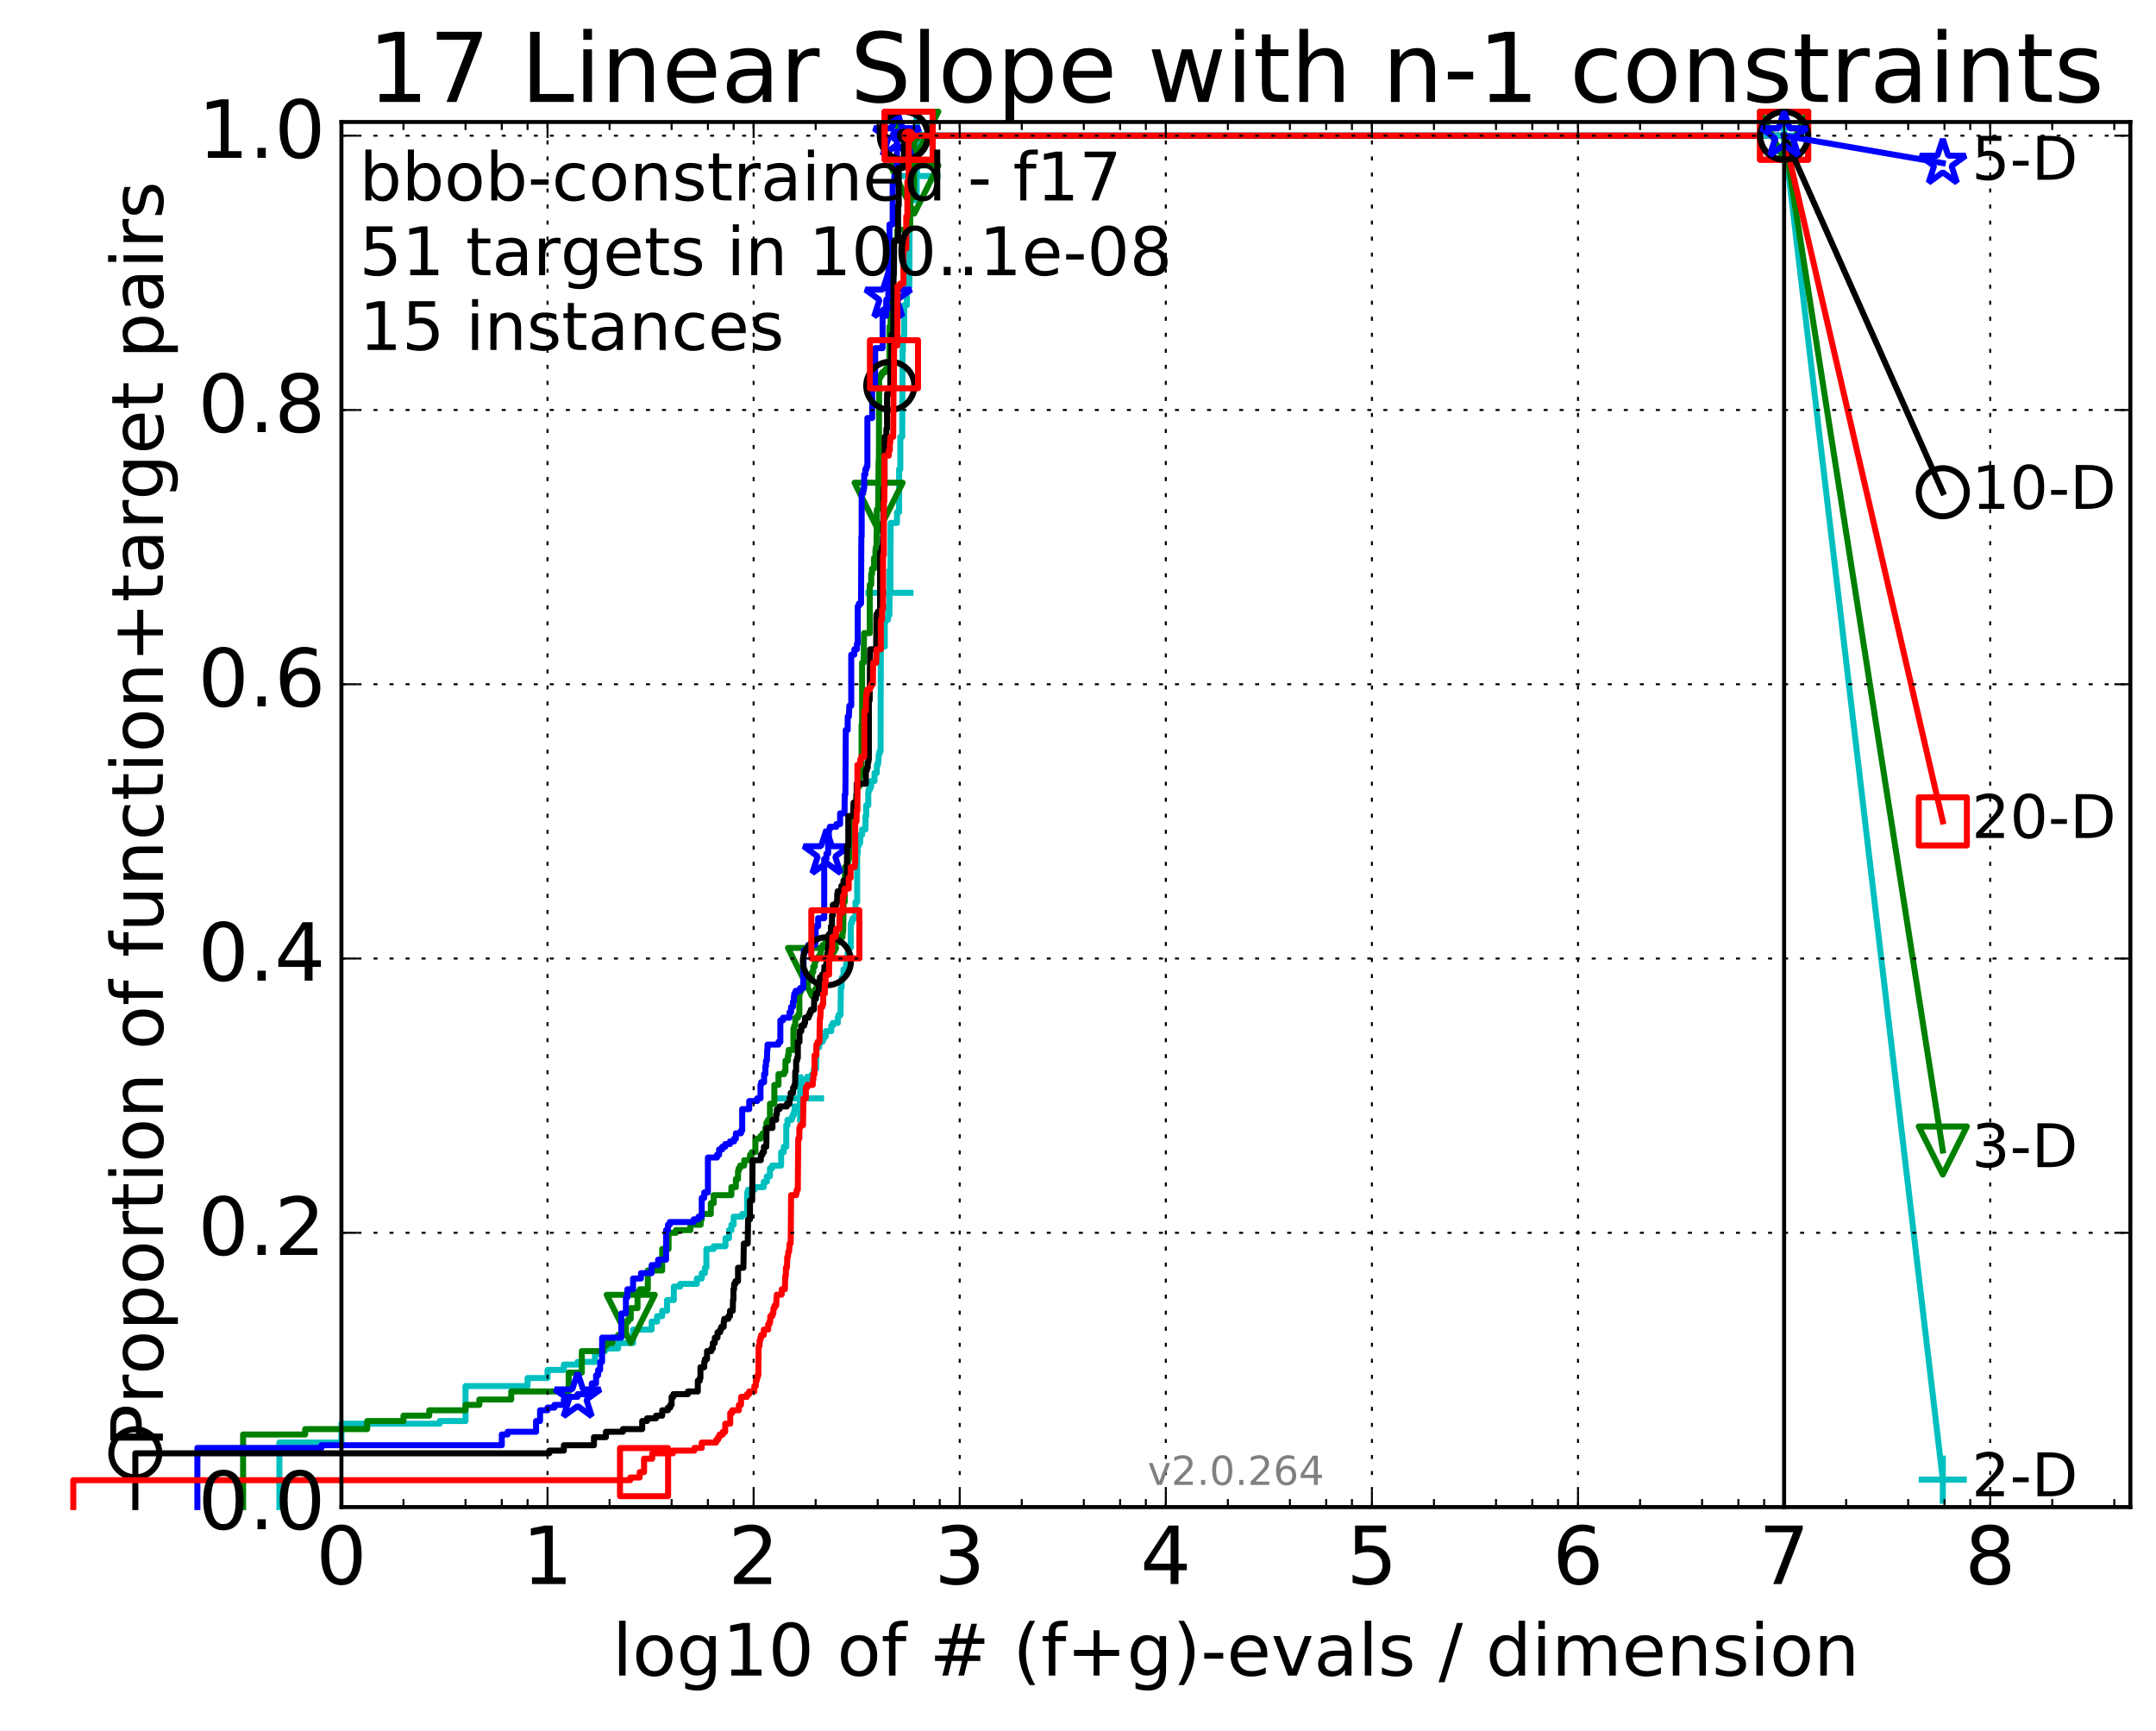 <?xml version="1.0" encoding="utf-8" standalone="no"?>
<!DOCTYPE svg PUBLIC "-//W3C//DTD SVG 1.1//EN"
  "http://www.w3.org/Graphics/SVG/1.1/DTD/svg11.dtd">
<!-- Created with matplotlib (http://matplotlib.org/) -->
<svg height="432pt" version="1.1" viewBox="0 0 538 432" width="538pt" xmlns="http://www.w3.org/2000/svg" xmlns:xlink="http://www.w3.org/1999/xlink">
 <defs>
  <style type="text/css">
*{stroke-linecap:butt;stroke-linejoin:round;stroke-miterlimit:100000;}
  </style>
 </defs>
 <g id="figure_1">
  <g id="patch_1">
   <path d="M 0 432.436 
L 538.8 432.436 
L 538.8 0 
L 0 0 
z
" style="fill:#ffffff;"/>
  </g>
  <g id="axes_1">
   <g id="patch_2">
    <path d="M 85.2 376.036 
L 531.6 376.036 
L 531.6 30.436 
L 85.2 30.436 
z
" style="fill:#ffffff;"/>
   </g>
   <g id="line2d_1">
    <defs>
     <path d="M 0 1.5 
C 0.398 1.5 0.779 1.342 1.061 1.061 
C 1.342 0.779 1.5 0.398 1.5 0 
C 1.5 -0.398 1.342 -0.779 1.061 -1.061 
C 0.779 -1.342 0.398 -1.5 0 -1.5 
C -0.398 -1.5 -0.779 -1.342 -1.061 -1.061 
C -1.342 -0.779 -1.5 -0.398 -1.5 0 
C -1.5 0.398 -1.342 0.779 -1.061 1.061 
C -0.779 1.342 -0.398 1.5 0 1.5 
z
" id="mc6e3e6cccb" style="stroke:#00bfbf;stroke-width:0.5;"/>
    </defs>
    <g>
     <use style="fill:#00bfbf;stroke:#00bfbf;stroke-width:0.5;" x="228.737" xlink:href="#mc6e3e6cccb" y="33.858"/>
     <use style="fill:#00bfbf;stroke:#00bfbf;stroke-width:0.5;" x="228.737" xlink:href="#mc6e3e6cccb" y="33.858"/>
    </g>
   </g>
   <g id="line2d_2">
    <path d="M 69.718 376.036 
L 69.718 359.934 
L 85.2 359.934 
L 85.2 355.237 
L 109.738 355.237 
L 109.738 354.566 
L 116.163 354.566 
L 116.163 345.844 
L 131.645 345.844 
L 131.645 343.831 
L 136.629 343.831 
L 136.629 341.818 
L 140.701 341.818 
L 140.701 340.477 
L 144.144 340.477 
L 144.144 339.806 
L 148.48 339.806 
L 148.48 337.793 
L 149.757 337.793 
L 149.757 337.122 
L 150.964 337.122 
L 150.964 336.451 
L 154.239 336.451 
L 154.239 335.109 
L 157.97 335.109 
L 157.97 331.754 
L 162.608 331.754 
L 162.608 329.742 
L 163.962 329.742 
L 163.962 328.4 
L 165.238 328.4 
L 165.238 327.058 
L 166.446 327.058 
L 166.446 324.374 
L 168.143 324.374 
L 168.143 321.019 
L 169.72 321.019 
L 169.72 320.348 
L 173.877 320.348 
L 173.877 319.007 
L 175.107 319.007 
L 175.107 317.665 
L 175.891 317.665 
L 175.891 316.323 
L 176.272 316.323 
L 176.272 311.626 
L 178.089 311.626 
L 178.089 310.955 
L 181.028 310.955 
L 181.028 308.942 
L 181.928 308.942 
L 181.928 306.93 
L 182.508 306.93 
L 182.508 305.588 
L 183.073 305.588 
L 183.073 303.575 
L 185.202 303.575 
L 185.202 302.904 
L 186.436 302.904 
L 186.436 297.537 
L 186.675 297.537 
L 186.675 296.866 
L 188.279 296.866 
L 188.279 296.195 
L 190.588 296.195 
L 190.588 294.853 
L 191.372 294.853 
L 191.372 293.511 
L 192.129 293.511 
L 192.129 291.498 
L 192.681 291.498 
L 192.681 290.827 
L 194.925 290.827 
L 194.925 287.472 
L 195.572 287.472 
L 195.572 286.131 
L 196.202 286.131 
L 196.202 280.763 
L 196.51 280.763 
L 196.51 279.421 
L 197.556 279.421 
L 197.556 278.75 
L 197.846 278.75 
L 197.846 278.079 
L 198.132 278.079 
L 198.132 277.408 
L 198.274 277.408 
L 198.274 276.067 
L 199.644 276.067 
L 199.644 274.054 
L 199.777 274.054 
L 199.777 270.699 
L 200.04 270.699 
L 200.04 269.357 
L 201.432 269.357 
L 201.432 268.686 
L 202.627 268.686 
L 202.627 268.015 
L 203.087 268.015 
L 203.087 266.673 
L 203.65 266.673 
L 203.761 261.306 
L 204.415 261.306 
L 204.415 259.964 
L 205.258 259.964 
L 205.258 259.293 
L 205.566 259.293 
L 205.566 258.622 
L 206.07 258.622 
L 206.07 257.28 
L 207.424 257.28 
L 207.424 255.938 
L 207.796 255.938 
L 207.796 255.267 
L 209.052 255.267 
L 209.052 253.926 
L 209.226 253.926 
L 209.226 253.255 
L 209.74 253.255 
L 209.824 246.545 
L 209.992 246.545 
L 210.076 243.862 
L 210.488 243.862 
L 210.488 241.849 
L 211.133 241.849 
L 211.133 240.507 
L 211.449 240.507 
L 211.527 237.823 
L 211.683 237.823 
L 211.683 236.481 
L 212.295 236.481 
L 212.295 230.443 
L 212.52 230.443 
L 212.52 229.772 
L 212.743 229.772 
L 212.743 229.101 
L 213.471 229.101 
L 213.471 225.075 
L 213.896 225.075 
L 213.896 212.998 
L 214.036 212.998 
L 214.036 210.986 
L 214.314 210.986 
L 214.314 210.315 
L 214.656 210.315 
L 214.656 208.302 
L 215.126 208.302 
L 215.126 206.96 
L 215.974 206.96 
L 215.974 203.605 
L 216.165 203.605 
L 216.165 200.922 
L 216.667 200.922 
L 216.667 197.567 
L 216.791 197.567 
L 216.791 196.896 
L 217.158 196.896 
L 217.158 196.225 
L 217.399 196.225 
L 217.399 194.883 
L 218.224 194.883 
L 218.224 192.87 
L 218.796 192.87 
L 218.796 190.857 
L 219.076 190.857 
L 219.076 190.187 
L 219.187 190.187 
L 219.298 188.174 
L 219.463 188.174 
L 219.463 187.503 
L 219.735 187.503 
L 219.789 162.007 
L 219.896 162.007 
L 219.896 161.336 
L 220.791 161.336 
L 220.791 155.298 
L 220.945 155.298 
L 220.945 154.627 
L 221.601 154.627 
L 221.651 151.272 
L 221.947 151.272 
L 221.947 147.917 
L 222.19 147.917 
L 222.239 130.473 
L 223.825 130.473 
L 223.825 127.789 
L 224.359 127.789 
L 224.359 117.054 
L 224.664 117.054 
L 224.664 109.003 
L 225.136 109.003 
L 225.221 87.533 
L 225.306 87.533 
L 225.306 84.178 
L 225.64 84.178 
L 225.64 76.127 
L 226.295 76.127 
L 226.295 71.431 
L 226.931 71.431 
L 226.97 50.631 
L 227.203 50.631 
L 227.203 49.961 
L 228.188 49.961 
L 228.188 43.922 
L 228.737 43.922 
L 228.737 33.858 
L 445.2 33.858 
L 445.2 33.858 
" style="fill:none;stroke:#00bfbf;stroke-linecap:square;stroke-width:1.5;"/>
   </g>
   <g id="line2d_3">
    <defs>
     <path d="M -6 0 
L 6 0 
M 0 6 
L 0 -6 
" id="mfd771a0562" style="stroke:#00bfbf;stroke-width:1.5;"/>
    </defs>
    <g>
     <use style="fill:none;stroke:#00bfbf;stroke-width:1.5;" x="199.644" xlink:href="#mfd771a0562" y="274.054"/>
     <use style="fill:none;stroke:#00bfbf;stroke-width:1.5;" x="221.947" xlink:href="#mfd771a0562" y="147.917"/>
     <use style="fill:none;stroke:#00bfbf;stroke-width:1.5;" x="228.737" xlink:href="#mfd771a0562" y="43.922"/>
     <use style="fill:none;stroke:#00bfbf;stroke-width:1.5;" x="228.737" xlink:href="#mfd771a0562" y="33.858"/>
     <use style="fill:none;stroke:#00bfbf;stroke-width:1.5;" x="228.737" xlink:href="#mfd771a0562" y="33.858"/>
     <use style="fill:none;stroke:#00bfbf;stroke-width:1.5;" x="445.2" xlink:href="#mfd771a0562" y="33.858"/>
    </g>
   </g>
   <g id="line2d_4"/>
   <g id="line2d_5">
    <defs>
     <path d="M 0 1.5 
C 0.398 1.5 0.779 1.342 1.061 1.061 
C 1.342 0.779 1.5 0.398 1.5 0 
C 1.5 -0.398 1.342 -0.779 1.061 -1.061 
C 0.779 -1.342 0.398 -1.5 0 -1.5 
C -0.398 -1.5 -0.779 -1.342 -1.061 -1.061 
C -1.342 -0.779 -1.5 -0.398 -1.5 0 
C -1.5 0.398 -1.342 0.779 -1.061 1.061 
C -0.779 1.342 -0.398 1.5 0 1.5 
z
" id="md7ac5187b7" style="stroke:#008000;stroke-width:0.5;"/>
    </defs>
    <g>
     <use style="fill:#008000;stroke:#008000;stroke-width:0.5;" x="228.151" xlink:href="#md7ac5187b7" y="33.858"/>
     <use style="fill:#008000;stroke:#008000;stroke-width:0.5;" x="228.151" xlink:href="#md7ac5187b7" y="33.858"/>
    </g>
   </g>
   <g id="line2d_6">
    <path d="M 60.662 376.036 
L 60.662 357.921 
L 76.144 357.921 
L 76.144 356.579 
L 91.625 356.579 
L 91.625 354.566 
L 100.682 354.566 
L 100.682 353.224 
L 107.107 353.224 
L 107.107 351.882 
L 116.163 351.882 
L 116.163 350.541 
L 119.606 350.541 
L 119.606 349.199 
L 127.572 349.199 
L 127.572 347.186 
L 141.908 347.186 
L 141.908 342.489 
L 145.183 342.489 
L 145.183 337.122 
L 150.569 337.122 
L 150.569 335.78 
L 151.353 335.78 
L 151.353 335.109 
L 152.842 335.109 
L 152.842 333.767 
L 154.239 333.767 
L 154.239 333.096 
L 156.182 333.096 
L 156.182 329.742 
L 156.794 329.742 
L 156.794 329.071 
L 157.39 329.071 
L 157.39 326.387 
L 159.087 326.387 
L 159.087 322.361 
L 159.625 322.361 
L 159.625 321.69 
L 161.657 321.69 
L 161.657 316.994 
L 165.238 316.994 
L 165.238 311.626 
L 166.834 311.626 
L 166.834 307.601 
L 168.681 307.601 
L 168.681 306.93 
L 172.276 306.93 
L 172.276 305.588 
L 174.839 305.588 
L 174.839 304.246 
L 175.107 304.246 
L 175.107 302.904 
L 177.38 302.904 
L 177.38 300.22 
L 178.089 300.22 
L 178.089 298.207 
L 182.508 298.207 
L 182.508 296.195 
L 183.625 296.195 
L 183.625 294.182 
L 184.163 294.182 
L 184.163 292.169 
L 184.339 292.169 
L 184.339 291.498 
L 184.688 291.498 
L 184.688 290.827 
L 185.704 290.827 
L 185.704 289.485 
L 187.145 289.485 
L 187.145 288.143 
L 187.606 288.143 
L 187.606 287.472 
L 188.499 287.472 
L 188.499 284.118 
L 189.776 284.118 
L 189.776 283.447 
L 190.321 283.447 
L 190.321 282.776 
L 190.984 282.776 
L 190.984 281.434 
L 191.243 281.434 
L 191.243 280.092 
L 191.627 280.092 
L 191.627 279.421 
L 192.129 279.421 
L 192.129 275.396 
L 193.219 275.396 
L 193.219 270.699 
L 194.258 270.699 
L 194.258 268.015 
L 195.678 268.015 
L 195.678 267.344 
L 195.994 267.344 
L 195.994 264.661 
L 196.611 264.661 
L 196.611 263.319 
L 196.813 263.319 
L 196.813 261.977 
L 197.989 261.977 
L 197.989 256.609 
L 198.179 256.609 
L 198.179 255.938 
L 198.461 255.938 
L 198.461 253.926 
L 199.106 253.926 
L 199.106 253.255 
L 199.467 253.255 
L 199.467 247.887 
L 199.644 247.887 
L 199.644 247.216 
L 199.996 247.216 
L 199.996 246.545 
L 200.428 246.545 
L 200.428 245.874 
L 201.595 245.874 
L 201.595 244.532 
L 202.077 244.532 
L 202.077 243.862 
L 202.627 243.862 
L 202.627 242.52 
L 202.935 242.52 
L 202.935 241.178 
L 203.314 241.178 
L 203.314 239.836 
L 203.613 239.836 
L 203.613 239.165 
L 204.343 239.165 
L 204.343 238.494 
L 204.699 238.494 
L 204.699 237.823 
L 204.84 237.823 
L 204.84 236.481 
L 205.258 236.481 
L 205.258 235.81 
L 205.937 235.81 
L 205.937 235.139 
L 209.226 235.139 
L 209.226 233.797 
L 210.242 233.797 
L 210.242 232.456 
L 210.406 232.456 
L 210.516 225.075 
L 210.786 225.075 
L 210.84 216.353 
L 211.475 216.353 
L 211.475 215.011 
L 211.683 215.011 
L 211.683 214.34 
L 211.889 214.34 
L 211.991 209.644 
L 212.644 209.644 
L 212.644 203.605 
L 213.471 203.605 
L 213.471 200.922 
L 213.661 200.922 
L 213.661 198.238 
L 213.896 198.238 
L 213.896 196.225 
L 214.451 196.225 
L 214.542 193.541 
L 214.769 193.541 
L 214.769 191.528 
L 214.993 191.528 
L 214.993 180.793 
L 215.126 180.793 
L 215.126 165.362 
L 215.521 165.362 
L 215.608 157.982 
L 217.036 157.982 
L 217.036 145.905 
L 217.399 145.905 
L 217.399 143.221 
L 217.599 143.221 
L 217.599 141.879 
L 218.108 141.879 
L 218.108 139.195 
L 218.455 139.195 
L 218.455 137.182 
L 218.569 137.182 
L 218.569 136.511 
L 218.72 136.511 
L 218.796 127.118 
L 219.132 127.118 
L 219.242 115.041 
L 219.316 115.041 
L 219.389 94.242 
L 219.68 94.242 
L 219.68 93.571 
L 220.11 93.571 
L 220.11 92.901 
L 220.842 92.901 
L 220.842 92.23 
L 221.351 92.23 
L 221.351 91.559 
L 221.651 91.559 
L 221.651 90.888 
L 221.947 90.888 
L 221.947 81.495 
L 222.239 81.495 
L 222.239 73.443 
L 222.463 73.443 
L 222.463 66.063 
L 222.843 66.063 
L 222.843 60.025 
L 223.915 60.025 
L 223.915 57.341 
L 227.113 57.341 
L 227.165 49.29 
L 228.076 49.29 
L 228.151 33.858 
L 445.2 33.858 
L 445.2 33.858 
" style="fill:none;stroke:#008000;stroke-linecap:square;stroke-width:1.5;"/>
   </g>
   <g id="line2d_7">
    <defs>
     <path d="M -0 6 
L 6 -6 
L -6 -6 
z
" id="m0d80372a47" style="stroke:#008000;stroke-linejoin:miter;stroke-width:1.5;"/>
    </defs>
    <g>
     <use style="fill:none;stroke:#008000;stroke-linejoin:miter;stroke-width:1.5;" x="157.39" xlink:href="#m0d80372a47" y="329.071"/>
     <use style="fill:none;stroke:#008000;stroke-linejoin:miter;stroke-width:1.5;" x="202.627" xlink:href="#m0d80372a47" y="242.52"/>
     <use style="fill:none;stroke:#008000;stroke-linejoin:miter;stroke-width:1.5;" x="219.242" xlink:href="#m0d80372a47" y="126.447"/>
     <use style="fill:none;stroke:#008000;stroke-linejoin:miter;stroke-width:1.5;" x="228.151" xlink:href="#m0d80372a47" y="47.277"/>
     <use style="fill:none;stroke:#008000;stroke-linejoin:miter;stroke-width:1.5;" x="228.151" xlink:href="#m0d80372a47" y="33.858"/>
     <use style="fill:none;stroke:#008000;stroke-linejoin:miter;stroke-width:1.5;" x="445.2" xlink:href="#m0d80372a47" y="33.858"/>
    </g>
   </g>
   <g id="line2d_8"/>
   <g id="line2d_9">
    <defs>
     <path d="M 0 1.5 
C 0.398 1.5 0.779 1.342 1.061 1.061 
C 1.342 0.779 1.5 0.398 1.5 0 
C 1.5 -0.398 1.342 -0.779 1.061 -1.061 
C 0.779 -1.342 0.398 -1.5 0 -1.5 
C -0.398 -1.5 -0.779 -1.342 -1.061 -1.061 
C -1.342 -0.779 -1.5 -0.398 -1.5 0 
C -1.5 0.398 -1.342 0.779 -1.061 1.061 
C -0.779 1.342 -0.398 1.5 0 1.5 
z
" id="m54b8b47fa2" style="stroke:#0000ff;stroke-width:0.5;"/>
    </defs>
    <g>
     <use style="fill:#0000ff;stroke:#0000ff;stroke-width:0.5;" x="223.825" xlink:href="#m54b8b47fa2" y="33.858"/>
     <use style="fill:#0000ff;stroke:#0000ff;stroke-width:0.5;" x="223.825" xlink:href="#m54b8b47fa2" y="33.858"/>
    </g>
   </g>
   <g id="line2d_10">
    <path d="M 49.253 376.036 
L 49.253 361.276 
L 80.216 361.276 
L 80.216 360.605 
L 125.219 360.605 
L 125.219 357.921 
L 126.661 357.921 
L 126.661 357.25 
L 133.773 357.25 
L 133.773 354.566 
L 134.766 354.566 
L 134.766 351.882 
L 136.629 351.882 
L 136.629 351.212 
L 138.348 351.212 
L 138.348 350.541 
L 140.701 350.541 
L 140.701 349.199 
L 141.433 349.199 
L 141.433 348.528 
L 144.144 348.528 
L 144.144 347.857 
L 147.126 347.857 
L 147.126 347.186 
L 147.678 347.186 
L 147.678 345.173 
L 148.741 345.173 
L 148.741 343.16 
L 149.255 343.16 
L 149.255 341.818 
L 149.757 341.818 
L 149.757 339.806 
L 150.248 339.806 
L 150.248 333.767 
L 155.037 333.767 
L 155.037 327.729 
L 156.182 327.729 
L 156.182 323.703 
L 156.551 323.703 
L 156.551 321.69 
L 157.97 321.69 
L 157.97 319.007 
L 159.942 319.007 
L 159.942 317.665 
L 162.608 317.665 
L 162.608 315.652 
L 164.223 315.652 
L 164.223 314.31 
L 166.21 314.31 
L 166.21 306.93 
L 166.68 306.93 
L 166.68 305.588 
L 167.14 305.588 
L 167.14 304.917 
L 173.105 304.917 
L 173.105 304.246 
L 174.295 304.246 
L 174.295 303.575 
L 175.107 303.575 
L 175.107 298.878 
L 175.736 298.878 
L 175.736 297.537 
L 176.648 297.537 
L 176.648 288.814 
L 178.912 288.814 
L 178.912 288.143 
L 179.443 288.143 
L 179.443 286.802 
L 180.218 286.802 
L 180.218 286.131 
L 180.967 286.131 
L 180.967 285.46 
L 182.161 285.46 
L 182.161 284.789 
L 183.185 284.789 
L 183.185 284.118 
L 183.625 284.118 
L 183.625 282.776 
L 184.895 282.776 
L 184.895 282.105 
L 185.202 282.105 
L 185.202 276.737 
L 186.958 276.737 
L 186.958 274.725 
L 188.933 274.725 
L 188.933 274.054 
L 189.776 274.054 
L 189.776 270.699 
L 189.941 270.699 
L 189.941 270.028 
L 190.668 270.028 
L 190.668 268.015 
L 190.984 268.015 
L 190.984 266.002 
L 191.14 266.002 
L 191.14 264.661 
L 191.372 264.661 
L 191.449 261.977 
L 191.526 261.977 
L 191.526 260.635 
L 194.258 260.635 
L 194.258 259.964 
L 194.727 259.964 
L 194.727 254.597 
L 195.38 254.597 
L 195.38 253.926 
L 196.994 253.926 
L 196.994 252.584 
L 197.409 252.584 
L 197.409 251.242 
L 197.874 251.242 
L 197.874 249.9 
L 198.104 249.9 
L 198.104 248.558 
L 198.217 248.558 
L 198.217 247.887 
L 198.555 247.887 
L 198.555 247.216 
L 199.644 247.216 
L 199.644 246.545 
L 200.428 246.545 
L 200.531 238.494 
L 200.582 238.494 
L 200.582 237.152 
L 201.676 237.152 
L 201.676 235.81 
L 203.359 235.81 
L 203.359 235.139 
L 203.539 235.139 
L 203.539 231.114 
L 204.155 231.114 
L 204.155 229.101 
L 205.667 229.101 
L 205.667 214.34 
L 206.229 214.34 
L 206.229 212.998 
L 206.66 212.998 
L 206.66 209.644 
L 206.777 209.644 
L 206.854 206.96 
L 207.084 206.96 
L 207.084 206.289 
L 208.701 206.289 
L 208.701 205.618 
L 209.638 205.618 
L 209.638 202.934 
L 210.732 202.934 
L 210.797 198.238 
L 210.958 198.238 
L 211.054 182.135 
L 211.527 182.135 
L 211.527 178.781 
L 211.838 178.781 
L 211.93 176.097 
L 212.415 176.097 
L 212.415 163.349 
L 213.183 163.349 
L 213.183 162.007 
L 213.84 162.007 
L 213.84 160.665 
L 214.036 160.665 
L 214.036 151.272 
L 214.314 151.272 
L 214.314 150.601 
L 214.859 150.601 
L 214.939 133.828 
L 215.019 133.828 
L 215.019 123.093 
L 215.39 123.093 
L 215.39 122.422 
L 215.521 122.422 
L 215.521 121.751 
L 215.652 121.751 
L 215.652 118.396 
L 215.935 118.396 
L 215.935 117.054 
L 216.241 117.054 
L 216.241 116.383 
L 216.443 116.383 
L 216.443 104.306 
L 217.638 104.306 
L 217.638 96.255 
L 218.34 96.255 
L 218.409 86.862 
L 220.237 86.862 
L 220.237 78.811 
L 221.108 78.811 
L 221.149 74.785 
L 221.651 74.785 
L 221.75 59.354 
L 221.966 59.354 
L 221.966 55.999 
L 222.755 55.999 
L 222.755 45.935 
L 223.092 45.935 
L 223.185 43.922 
L 223.825 43.922 
L 223.825 33.858 
L 445.2 33.858 
L 445.2 33.858 
" style="fill:none;stroke:#0000ff;stroke-linecap:square;stroke-width:1.5;"/>
   </g>
   <g id="line2d_11">
    <defs>
     <path d="M 0 -6 
L -1.347 -1.854 
L -5.706 -1.854 
L -2.18 0.708 
L -3.527 4.854 
L -0 2.292 
L 3.527 4.854 
L 2.18 0.708 
L 5.706 -1.854 
L 1.347 -1.854 
z
" id="m929dc4f28d" style="stroke:#0000ff;stroke-linejoin:bevel;stroke-width:1.5;"/>
    </defs>
    <g>
     <use style="fill:none;stroke:#0000ff;stroke-linejoin:bevel;stroke-width:1.5;" x="144.144" xlink:href="#m929dc4f28d" y="348.528"/>
     <use style="fill:none;stroke:#0000ff;stroke-linejoin:bevel;stroke-width:1.5;" x="206.229" xlink:href="#m929dc4f28d" y="212.998"/>
     <use style="fill:none;stroke:#0000ff;stroke-linejoin:bevel;stroke-width:1.5;" x="221.651" xlink:href="#m929dc4f28d" y="74.114"/>
     <use style="fill:none;stroke:#0000ff;stroke-linejoin:bevel;stroke-width:1.5;" x="223.825" xlink:href="#m929dc4f28d" y="33.858"/>
     <use style="fill:none;stroke:#0000ff;stroke-linejoin:bevel;stroke-width:1.5;" x="223.825" xlink:href="#m929dc4f28d" y="33.858"/>
     <use style="fill:none;stroke:#0000ff;stroke-linejoin:bevel;stroke-width:1.5;" x="445.2" xlink:href="#m929dc4f28d" y="33.858"/>
    </g>
   </g>
   <g id="line2d_12"/>
   <g id="line2d_13">
    <defs>
     <path d="M 0 1.5 
C 0.398 1.5 0.779 1.342 1.061 1.061 
C 1.342 0.779 1.5 0.398 1.5 0 
C 1.5 -0.398 1.342 -0.779 1.061 -1.061 
C 0.779 -1.342 0.398 -1.5 0 -1.5 
C -0.398 -1.5 -0.779 -1.342 -1.061 -1.061 
C -1.342 -0.779 -1.5 -0.398 -1.5 0 
C -1.5 0.398 -1.342 0.779 -1.061 1.061 
C -0.779 1.342 -0.398 1.5 0 1.5 
z
" id="m516b019be4" style="stroke:#000000;stroke-width:0.5;"/>
    </defs>
    <g>
     <use style="stroke:#000000;stroke-width:0.5;" x="225.557" xlink:href="#m516b019be4" y="33.858"/>
     <use style="stroke:#000000;stroke-width:0.5;" x="225.557" xlink:href="#m516b019be4" y="33.858"/>
    </g>
   </g>
   <g id="line2d_14">
    <path d="M 33.771 376.036 
L 33.771 362.617 
L 137.071 362.617 
L 137.071 361.947 
L 140.701 361.947 
L 140.701 360.605 
L 148.216 360.605 
L 148.216 358.592 
L 151.198 358.592 
L 151.198 357.25 
L 155.425 357.25 
L 155.425 356.579 
L 160.254 356.579 
L 160.254 354.566 
L 161.462 354.566 
L 161.462 353.895 
L 163.697 353.895 
L 163.697 353.224 
L 165.238 353.224 
L 165.238 351.882 
L 166.68 351.882 
L 166.68 351.212 
L 167.254 351.212 
L 167.254 350.541 
L 167.592 350.541 
L 167.592 348.528 
L 168.034 348.528 
L 168.034 347.857 
L 171.664 347.857 
L 171.664 347.186 
L 174.128 347.186 
L 174.128 344.502 
L 174.623 344.502 
L 174.623 343.831 
L 174.785 343.831 
L 174.785 341.147 
L 175.736 341.147 
L 175.736 339.806 
L 175.891 339.806 
L 175.891 339.135 
L 176.423 339.135 
L 176.423 337.122 
L 177.524 337.122 
L 177.524 336.451 
L 177.879 336.451 
L 177.879 335.109 
L 178.367 335.109 
L 178.367 333.767 
L 179.046 333.767 
L 179.046 332.425 
L 179.705 332.425 
L 179.705 331.754 
L 179.963 331.754 
L 179.963 331.083 
L 180.596 331.083 
L 180.596 329.742 
L 180.72 329.742 
L 180.72 329.071 
L 181.751 329.071 
L 181.751 328.4 
L 182.161 328.4 
L 182.161 327.058 
L 182.849 327.058 
L 182.905 324.374 
L 183.017 324.374 
L 183.017 321.69 
L 183.185 321.69 
L 183.185 320.348 
L 183.515 320.348 
L 183.515 319.677 
L 184.163 319.677 
L 184.163 316.323 
L 185.504 316.323 
L 185.604 310.284 
L 186.58 310.284 
L 186.675 304.246 
L 187.145 304.246 
L 187.145 299.549 
L 187.697 299.549 
L 187.787 289.485 
L 189.859 289.485 
L 189.859 288.143 
L 190.267 288.143 
L 190.267 287.472 
L 190.628 287.472 
L 190.628 286.131 
L 191.218 286.131 
L 191.295 281.434 
L 192.753 281.434 
L 192.753 279.421 
L 193.675 279.421 
L 193.675 278.079 
L 193.848 278.079 
L 193.883 276.737 
L 194.527 276.737 
L 194.527 276.067 
L 196.356 276.067 
L 196.356 275.396 
L 197.024 275.396 
L 197.024 274.054 
L 197.291 274.054 
L 197.291 272.712 
L 197.903 272.712 
L 197.903 271.37 
L 198.246 271.37 
L 198.246 270.699 
L 198.415 270.699 
L 198.443 267.344 
L 198.666 267.344 
L 198.666 264.661 
L 198.887 264.661 
L 198.887 263.99 
L 199.079 263.99 
L 199.106 259.964 
L 199.511 259.964 
L 199.511 257.28 
L 199.961 257.28 
L 199.961 255.938 
L 200.658 255.938 
L 200.658 255.267 
L 200.886 255.267 
L 200.886 253.926 
L 201.773 253.926 
L 201.773 253.255 
L 202.061 253.255 
L 202.061 252.584 
L 202.37 252.584 
L 202.37 251.913 
L 203.11 251.913 
L 203.178 249.229 
L 203.606 249.229 
L 203.606 247.887 
L 204.307 247.887 
L 204.307 245.874 
L 204.586 245.874 
L 204.586 243.862 
L 205.092 243.862 
L 205.092 243.191 
L 205.688 243.191 
L 205.708 241.178 
L 206.229 241.178 
L 206.229 239.836 
L 206.347 239.836 
L 206.347 238.494 
L 206.465 238.494 
L 206.465 237.823 
L 206.66 237.823 
L 206.699 235.81 
L 206.815 235.81 
L 206.815 233.127 
L 207.349 233.127 
L 207.349 231.114 
L 207.611 231.114 
L 207.611 228.43 
L 207.833 228.43 
L 207.833 225.746 
L 208.701 225.746 
L 208.701 225.075 
L 208.912 225.075 
L 208.912 223.062 
L 209.035 223.062 
L 209.035 222.392 
L 209.942 222.392 
L 209.942 221.05 
L 210.472 221.05 
L 210.472 219.708 
L 211.308 219.708 
L 211.386 210.986 
L 211.683 210.986 
L 211.683 203.605 
L 212.891 203.605 
L 212.993 200.251 
L 213.741 200.251 
L 213.784 195.554 
L 216.063 195.554 
L 216.063 192.199 
L 216.317 192.199 
L 216.317 191.528 
L 216.543 191.528 
L 216.543 190.187 
L 216.704 190.187 
L 216.704 189.516 
L 216.815 189.516 
L 216.815 174.755 
L 217.012 174.755 
L 217.109 162.007 
L 218.637 162.007 
L 218.694 153.285 
L 219.065 153.285 
L 219.065 152.614 
L 219.604 152.614 
L 219.604 137.853 
L 220.046 137.853 
L 220.046 136.511 
L 220.269 136.511 
L 220.332 133.828 
L 220.385 133.828 
L 220.49 121.751 
L 220.739 121.751 
L 220.739 109.003 
L 221.179 109.003 
L 221.179 106.99 
L 221.351 106.99 
L 221.351 98.268 
L 222.152 98.268 
L 222.181 90.217 
L 222.422 90.217 
L 222.45 83.507 
L 222.887 83.507 
L 222.98 68.747 
L 223.046 68.747 
L 223.148 60.025 
L 224.102 60.025 
L 224.102 51.302 
L 224.271 51.302 
L 224.271 41.909 
L 225.322 41.909 
L 225.322 41.238 
L 225.557 41.238 
L 225.557 33.858 
L 445.2 33.858 
L 445.2 33.858 
" style="fill:none;stroke:#000000;stroke-linecap:square;stroke-width:1.5;"/>
   </g>
   <g id="line2d_15">
    <defs>
     <path d="M 0 6 
C 1.591 6 3.117 5.368 4.243 4.243 
C 5.368 3.117 6 1.591 6 0 
C 6 -1.591 5.368 -3.117 4.243 -4.243 
C 3.117 -5.368 1.591 -6 0 -6 
C -1.591 -6 -3.117 -5.368 -4.243 -4.243 
C -5.368 -3.117 -6 -1.591 -6 0 
C -6 1.591 -5.368 3.117 -4.243 4.243 
C -3.117 5.368 -1.591 6 0 6 
z
" id="ma8d18dfb1f" style="stroke:#000000;stroke-width:1.5;"/>
    </defs>
    <g>
     <use style="fill:none;stroke:#000000;stroke-width:1.5;" x="33.771" xlink:href="#ma8d18dfb1f" y="362.617"/>
     <use style="fill:none;stroke:#000000;stroke-width:1.5;" x="206.347" xlink:href="#ma8d18dfb1f" y="239.836"/>
     <use style="fill:none;stroke:#000000;stroke-width:1.5;" x="222.152" xlink:href="#ma8d18dfb1f" y="96.255"/>
     <use style="fill:none;stroke:#000000;stroke-width:1.5;" x="225.557" xlink:href="#ma8d18dfb1f" y="33.858"/>
     <use style="fill:none;stroke:#000000;stroke-width:1.5;" x="225.557" xlink:href="#ma8d18dfb1f" y="33.858"/>
     <use style="fill:none;stroke:#000000;stroke-width:1.5;" x="445.2" xlink:href="#ma8d18dfb1f" y="33.858"/>
    </g>
   </g>
   <g id="line2d_16"/>
   <g id="line2d_17">
    <defs>
     <path d="M 0 1.5 
C 0.398 1.5 0.779 1.342 1.061 1.061 
C 1.342 0.779 1.5 0.398 1.5 0 
C 1.5 -0.398 1.342 -0.779 1.061 -1.061 
C 0.779 -1.342 0.398 -1.5 0 -1.5 
C -0.398 -1.5 -0.779 -1.342 -1.061 -1.061 
C -1.342 -0.779 -1.5 -0.398 -1.5 0 
C -1.5 0.398 -1.342 0.779 -1.061 1.061 
C -0.779 1.342 -0.398 1.5 0 1.5 
z
" id="m92e4090bf2" style="stroke:#ff0000;stroke-width:0.5;"/>
    </defs>
    <g>
     <use style="fill:#ff0000;stroke:#ff0000;stroke-width:0.5;" x="226.75" xlink:href="#m92e4090bf2" y="33.858"/>
     <use style="fill:#ff0000;stroke:#ff0000;stroke-width:0.5;" x="226.75" xlink:href="#m92e4090bf2" y="33.858"/>
    </g>
   </g>
   <g id="line2d_18">
    <path d="M 18.29 376.036 
L 18.29 369.327 
L 157.272 369.327 
L 157.272 368.656 
L 159.625 368.656 
L 159.625 367.314 
L 160.715 367.314 
L 160.715 363.959 
L 162.747 363.959 
L 162.747 362.617 
L 167.924 362.617 
L 167.924 361.947 
L 173.279 361.947 
L 173.279 361.276 
L 175.107 361.276 
L 175.107 359.934 
L 178.709 359.934 
L 178.709 359.263 
L 179.179 359.263 
L 179.179 358.592 
L 179.574 358.592 
L 179.574 357.921 
L 180.376 357.921 
L 180.376 357.25 
L 180.967 357.25 
L 180.967 355.237 
L 182.22 355.237 
L 182.22 352.553 
L 182.707 352.553 
L 182.707 351.882 
L 184.375 351.882 
L 184.375 350.541 
L 184.895 350.541 
L 184.947 348.528 
L 186.412 348.528 
L 186.412 347.857 
L 186.958 347.857 
L 186.958 347.186 
L 188.235 347.186 
L 188.235 345.844 
L 188.609 345.844 
L 188.609 344.502 
L 188.847 344.502 
L 188.847 343.831 
L 189.019 343.831 
L 189.019 343.16 
L 189.232 343.16 
L 189.316 335.78 
L 189.547 335.78 
L 189.547 334.438 
L 189.735 334.438 
L 189.735 333.767 
L 189.941 333.767 
L 189.941 333.096 
L 190.588 333.096 
L 190.588 331.754 
L 191.678 331.754 
L 191.678 330.412 
L 192.017 330.412 
L 192.017 329.742 
L 192.204 329.742 
L 192.204 328.4 
L 192.717 328.4 
L 192.717 327.729 
L 192.987 327.729 
L 193.005 326.387 
L 193.29 326.387 
L 193.29 325.716 
L 193.71 325.716 
L 193.762 323.703 
L 193.831 323.703 
L 193.831 323.032 
L 195.056 323.032 
L 195.088 321.69 
L 195.858 321.69 
L 195.952 318.336 
L 196.108 318.336 
L 196.108 316.323 
L 196.371 316.323 
L 196.448 313.639 
L 196.616 313.639 
L 196.723 312.297 
L 196.919 312.297 
L 197.024 310.284 
L 197.306 310.284 
L 197.409 298.207 
L 198.666 298.207 
L 198.666 297.537 
L 198.832 297.537 
L 198.832 296.866 
L 199.079 296.866 
L 199.188 284.118 
L 199.458 284.118 
L 199.471 281.434 
L 199.684 281.434 
L 199.684 280.763 
L 200.377 280.763 
L 200.467 275.396 
L 200.492 275.396 
L 200.492 274.054 
L 201.086 274.054 
L 201.086 271.37 
L 201.432 271.37 
L 201.432 270.699 
L 202.812 270.699 
L 202.812 269.357 
L 202.973 269.357 
L 202.973 268.015 
L 203.246 268.015 
L 203.258 263.319 
L 203.717 263.319 
L 203.717 260.635 
L 204.025 260.635 
L 204.025 259.964 
L 204.479 259.964 
L 204.565 254.597 
L 204.607 254.597 
L 204.607 253.926 
L 204.735 253.926 
L 204.777 251.242 
L 205.216 251.242 
L 205.216 250.571 
L 205.422 250.571 
L 205.422 247.887 
L 205.829 247.887 
L 205.829 245.203 
L 206.02 245.203 
L 206.02 243.191 
L 206.892 243.191 
L 206.902 239.165 
L 207.16 239.165 
L 207.16 238.494 
L 207.443 238.494 
L 207.443 237.152 
L 207.657 237.152 
L 207.685 233.797 
L 208.451 233.797 
L 208.451 233.127 
L 208.603 233.127 
L 208.603 231.785 
L 209.433 231.785 
L 209.519 227.759 
L 210.208 227.759 
L 210.299 223.733 
L 210.537 223.733 
L 210.537 223.062 
L 210.765 223.062 
L 210.765 221.721 
L 211.791 221.721 
L 211.791 219.037 
L 212.265 219.037 
L 212.265 216.353 
L 213.284 216.353 
L 213.385 215.011 
L 213.406 215.011 
L 213.406 204.947 
L 213.741 204.947 
L 213.784 202.263 
L 213.952 202.263 
L 213.952 190.857 
L 214.656 190.857 
L 214.656 189.516 
L 214.926 189.516 
L 214.926 188.845 
L 215.678 188.845 
L 215.678 177.439 
L 216.038 177.439 
L 216.146 173.413 
L 216.273 173.413 
L 216.273 172.742 
L 216.392 172.742 
L 216.392 172.071 
L 217.061 172.071 
L 217.061 171.4 
L 217.423 171.4 
L 217.423 170.729 
L 217.822 170.729 
L 217.875 165.362 
L 218.649 165.362 
L 218.694 162.007 
L 219.794 162.007 
L 219.794 154.627 
L 220.11 154.627 
L 220.11 151.943 
L 220.359 151.943 
L 220.359 138.524 
L 220.552 138.524 
L 220.552 125.106 
L 220.687 125.106 
L 220.687 113.7 
L 221.785 113.7 
L 221.785 112.358 
L 222.054 112.358 
L 222.054 110.345 
L 222.19 110.345 
L 222.19 109.003 
L 222.887 109.003 
L 222.971 96.926 
L 223.078 96.926 
L 223.102 86.191 
L 223.933 86.191 
L 223.933 71.431 
L 224.586 71.431 
L 224.586 70.76 
L 225.448 70.76 
L 225.448 62.037 
L 226.141 62.037 
L 226.141 53.986 
L 226.423 53.986 
L 226.423 45.264 
L 226.75 45.264 
L 226.75 33.858 
L 445.2 33.858 
L 445.2 33.858 
" style="fill:none;stroke:#ff0000;stroke-linecap:square;stroke-width:1.5;"/>
   </g>
   <g id="line2d_19">
    <defs>
     <path d="M -6 6 
L 6 6 
L 6 -6 
L -6 -6 
z
" id="md126492c37" style="stroke:#ff0000;stroke-linejoin:miter;stroke-width:1.5;"/>
    </defs>
    <g>
     <use style="fill:none;stroke:#ff0000;stroke-linejoin:miter;stroke-width:1.5;" x="160.715" xlink:href="#md126492c37" y="367.314"/>
     <use style="fill:none;stroke:#ff0000;stroke-linejoin:miter;stroke-width:1.5;" x="208.451" xlink:href="#md126492c37" y="233.127"/>
     <use style="fill:none;stroke:#ff0000;stroke-linejoin:miter;stroke-width:1.5;" x="223.078" xlink:href="#md126492c37" y="90.888"/>
     <use style="fill:none;stroke:#ff0000;stroke-linejoin:miter;stroke-width:1.5;" x="226.75" xlink:href="#md126492c37" y="33.858"/>
     <use style="fill:none;stroke:#ff0000;stroke-linejoin:miter;stroke-width:1.5;" x="226.75" xlink:href="#md126492c37" y="33.858"/>
     <use style="fill:none;stroke:#ff0000;stroke-linejoin:miter;stroke-width:1.5;" x="445.2" xlink:href="#md126492c37" y="33.858"/>
    </g>
   </g>
   <g id="line2d_20"/>
   <g id="line2d_21">
    <path d="M 445.2 33.858 
L 484.8 369.193 
" style="fill:none;stroke:#00bfbf;stroke-linecap:square;stroke-width:1.5;"/>
    <g>
     <use style="fill:none;stroke:#00bfbf;stroke-width:1.5;" x="445.2" xlink:href="#mfd771a0562" y="33.858"/>
     <use style="fill:none;stroke:#00bfbf;stroke-width:1.5;" x="484.8" xlink:href="#mfd771a0562" y="369.193"/>
    </g>
   </g>
   <g id="line2d_22">
    <path d="M 445.2 33.858 
L 484.8 287.07 
" style="fill:none;stroke:#008000;stroke-linecap:square;stroke-width:1.5;"/>
    <g>
     <use style="fill:none;stroke:#008000;stroke-linejoin:miter;stroke-width:1.5;" x="445.2" xlink:href="#m0d80372a47" y="33.858"/>
     <use style="fill:none;stroke:#008000;stroke-linejoin:miter;stroke-width:1.5;" x="484.8" xlink:href="#m0d80372a47" y="287.07"/>
    </g>
   </g>
   <g id="line2d_23">
    <path d="M 445.2 33.858 
L 484.8 204.947 
" style="fill:none;stroke:#ff0000;stroke-linecap:square;stroke-width:1.5;"/>
    <g>
     <use style="fill:none;stroke:#ff0000;stroke-linejoin:miter;stroke-width:1.5;" x="445.2" xlink:href="#md126492c37" y="33.858"/>
     <use style="fill:none;stroke:#ff0000;stroke-linejoin:miter;stroke-width:1.5;" x="484.8" xlink:href="#md126492c37" y="204.947"/>
    </g>
   </g>
   <g id="line2d_24">
    <path d="M 445.2 33.858 
L 484.8 122.824 
" style="fill:none;stroke:#000000;stroke-linecap:square;stroke-width:1.5;"/>
    <g>
     <use style="fill:none;stroke:#000000;stroke-width:1.5;" x="445.2" xlink:href="#ma8d18dfb1f" y="33.858"/>
     <use style="fill:none;stroke:#000000;stroke-width:1.5;" x="484.8" xlink:href="#ma8d18dfb1f" y="122.824"/>
    </g>
   </g>
   <g id="line2d_25">
    <path d="M 445.2 33.858 
L 484.8 40.702 
" style="fill:none;stroke:#0000ff;stroke-linecap:square;stroke-width:1.5;"/>
    <g>
     <use style="fill:none;stroke:#0000ff;stroke-linejoin:bevel;stroke-width:1.5;" x="445.2" xlink:href="#m929dc4f28d" y="33.858"/>
     <use style="fill:none;stroke:#0000ff;stroke-linejoin:bevel;stroke-width:1.5;" x="484.8" xlink:href="#m929dc4f28d" y="40.702"/>
    </g>
   </g>
   <g id="line2d_26">
    <path d="M 445.2 376.036 
L 445.2 33.858 
" style="fill:none;stroke:#000000;stroke-linecap:square;"/>
   </g>
   <g id="patch_3">
    <path d="M 85.2 30.436 
L 531.6 30.436 
" style="fill:none;stroke:#000000;stroke-linecap:square;stroke-linejoin:miter;"/>
   </g>
   <g id="patch_4">
    <path d="M 531.6 376.036 
L 531.6 30.436 
" style="fill:none;stroke:#000000;stroke-linecap:square;stroke-linejoin:miter;"/>
   </g>
   <g id="patch_5">
    <path d="M 85.2 376.036 
L 531.6 376.036 
" style="fill:none;stroke:#000000;stroke-linecap:square;stroke-linejoin:miter;"/>
   </g>
   <g id="patch_6">
    <path d="M 85.2 376.036 
L 85.2 30.436 
" style="fill:none;stroke:#000000;stroke-linecap:square;stroke-linejoin:miter;"/>
   </g>
   <g id="matplotlib.axis_1">
    <g id="xtick_1">
     <g id="line2d_27">
      <path clip-path="url(#p193bb5afe2)" d="M 85.2 376.036 
L 85.2 30.436 
" style="fill:none;stroke:#000000;stroke-dasharray:1,3;stroke-dashoffset:0.0;stroke-width:0.5;"/>
     </g>
     <g id="line2d_28">
      <defs>
       <path d="M 0 0 
L 0 -4 
" id="m47ca3acbd0" style="stroke:#000000;stroke-width:0.5;"/>
      </defs>
      <g>
       <use style="stroke:#000000;stroke-width:0.5;" x="85.2" xlink:href="#m47ca3acbd0" y="376.036"/>
      </g>
     </g>
     <g id="line2d_29">
      <defs>
       <path d="M 0 0 
L 0 4 
" id="md7c84a56eb" style="stroke:#000000;stroke-width:0.5;"/>
      </defs>
      <g>
       <use style="stroke:#000000;stroke-width:0.5;" x="85.2" xlink:href="#md7c84a56eb" y="30.436"/>
      </g>
     </g>
     <g id="text_1">
      <!-- 0 -->
      <defs>
       <path d="M 31.781 66.406 
Q 24.172 66.406 20.328 58.906 
Q 16.5 51.422 16.5 36.375 
Q 16.5 21.391 20.328 13.891 
Q 24.172 6.391 31.781 6.391 
Q 39.453 6.391 43.281 13.891 
Q 47.125 21.391 47.125 36.375 
Q 47.125 51.422 43.281 58.906 
Q 39.453 66.406 31.781 66.406 
M 31.781 74.219 
Q 44.047 74.219 50.516 64.516 
Q 56.984 54.828 56.984 36.375 
Q 56.984 17.969 50.516 8.266 
Q 44.047 -1.422 31.781 -1.422 
Q 19.531 -1.422 13.062 8.266 
Q 6.594 17.969 6.594 36.375 
Q 6.594 54.828 13.062 64.516 
Q 19.531 74.219 31.781 74.219 
" id="BitstreamVeraSans-Roman-30"/>
      </defs>
      <g transform="translate(78.838 395.233)scale(0.2 -0.2)">
       <use xlink:href="#BitstreamVeraSans-Roman-30"/>
      </g>
     </g>
    </g>
    <g id="xtick_2">
     <g id="line2d_30">
      <path clip-path="url(#p193bb5afe2)" d="M 136.629 376.036 
L 136.629 30.436 
" style="fill:none;stroke:#000000;stroke-dasharray:1,3;stroke-dashoffset:0.0;stroke-width:0.5;"/>
     </g>
     <g id="line2d_31">
      <g>
       <use style="stroke:#000000;stroke-width:0.5;" x="136.629" xlink:href="#m47ca3acbd0" y="376.036"/>
      </g>
     </g>
     <g id="line2d_32">
      <g>
       <use style="stroke:#000000;stroke-width:0.5;" x="136.629" xlink:href="#md7c84a56eb" y="30.436"/>
      </g>
     </g>
     <g id="text_2">
      <!-- 1 -->
      <defs>
       <path d="M 12.406 8.297 
L 28.516 8.297 
L 28.516 63.922 
L 10.984 60.406 
L 10.984 69.391 
L 28.422 72.906 
L 38.281 72.906 
L 38.281 8.297 
L 54.391 8.297 
L 54.391 0 
L 12.406 0 
z
" id="BitstreamVeraSans-Roman-31"/>
      </defs>
      <g transform="translate(130.266 395.233)scale(0.2 -0.2)">
       <use xlink:href="#BitstreamVeraSans-Roman-31"/>
      </g>
     </g>
    </g>
    <g id="xtick_3">
     <g id="line2d_33">
      <path clip-path="url(#p193bb5afe2)" d="M 188.057 376.036 
L 188.057 30.436 
" style="fill:none;stroke:#000000;stroke-dasharray:1,3;stroke-dashoffset:0.0;stroke-width:0.5;"/>
     </g>
     <g id="line2d_34">
      <g>
       <use style="stroke:#000000;stroke-width:0.5;" x="188.057" xlink:href="#m47ca3acbd0" y="376.036"/>
      </g>
     </g>
     <g id="line2d_35">
      <g>
       <use style="stroke:#000000;stroke-width:0.5;" x="188.057" xlink:href="#md7c84a56eb" y="30.436"/>
      </g>
     </g>
     <g id="text_3">
      <!-- 2 -->
      <defs>
       <path d="M 19.188 8.297 
L 53.609 8.297 
L 53.609 0 
L 7.328 0 
L 7.328 8.297 
Q 12.938 14.109 22.625 23.891 
Q 32.328 33.688 34.812 36.531 
Q 39.547 41.844 41.422 45.531 
Q 43.312 49.219 43.312 52.781 
Q 43.312 58.594 39.234 62.25 
Q 35.156 65.922 28.609 65.922 
Q 23.969 65.922 18.812 64.312 
Q 13.672 62.703 7.812 59.422 
L 7.812 69.391 
Q 13.766 71.781 18.938 73 
Q 24.125 74.219 28.422 74.219 
Q 39.75 74.219 46.484 68.547 
Q 53.219 62.891 53.219 53.422 
Q 53.219 48.922 51.531 44.891 
Q 49.859 40.875 45.406 35.406 
Q 44.188 33.984 37.641 27.219 
Q 31.109 20.453 19.188 8.297 
" id="BitstreamVeraSans-Roman-32"/>
      </defs>
      <g transform="translate(181.695 395.233)scale(0.2 -0.2)">
       <use xlink:href="#BitstreamVeraSans-Roman-32"/>
      </g>
     </g>
    </g>
    <g id="xtick_4">
     <g id="line2d_36">
      <path clip-path="url(#p193bb5afe2)" d="M 239.486 376.036 
L 239.486 30.436 
" style="fill:none;stroke:#000000;stroke-dasharray:1,3;stroke-dashoffset:0.0;stroke-width:0.5;"/>
     </g>
     <g id="line2d_37">
      <g>
       <use style="stroke:#000000;stroke-width:0.5;" x="239.486" xlink:href="#m47ca3acbd0" y="376.036"/>
      </g>
     </g>
     <g id="line2d_38">
      <g>
       <use style="stroke:#000000;stroke-width:0.5;" x="239.486" xlink:href="#md7c84a56eb" y="30.436"/>
      </g>
     </g>
     <g id="text_4">
      <!-- 3 -->
      <defs>
       <path d="M 40.578 39.312 
Q 47.656 37.797 51.625 33 
Q 55.609 28.219 55.609 21.188 
Q 55.609 10.406 48.188 4.484 
Q 40.766 -1.422 27.094 -1.422 
Q 22.516 -1.422 17.656 -0.516 
Q 12.797 0.391 7.625 2.203 
L 7.625 11.719 
Q 11.719 9.328 16.594 8.109 
Q 21.484 6.891 26.812 6.891 
Q 36.078 6.891 40.938 10.547 
Q 45.797 14.203 45.797 21.188 
Q 45.797 27.641 41.281 31.266 
Q 36.766 34.906 28.719 34.906 
L 20.219 34.906 
L 20.219 43.016 
L 29.109 43.016 
Q 36.375 43.016 40.234 45.922 
Q 44.094 48.828 44.094 54.297 
Q 44.094 59.906 40.109 62.906 
Q 36.141 65.922 28.719 65.922 
Q 24.656 65.922 20.016 65.031 
Q 15.375 64.156 9.812 62.312 
L 9.812 71.094 
Q 15.438 72.656 20.344 73.438 
Q 25.25 74.219 29.594 74.219 
Q 40.828 74.219 47.359 69.109 
Q 53.906 64.016 53.906 55.328 
Q 53.906 49.266 50.438 45.094 
Q 46.969 40.922 40.578 39.312 
" id="BitstreamVeraSans-Roman-33"/>
      </defs>
      <g transform="translate(233.123 395.233)scale(0.2 -0.2)">
       <use xlink:href="#BitstreamVeraSans-Roman-33"/>
      </g>
     </g>
    </g>
    <g id="xtick_5">
     <g id="line2d_39">
      <path clip-path="url(#p193bb5afe2)" d="M 290.914 376.036 
L 290.914 30.436 
" style="fill:none;stroke:#000000;stroke-dasharray:1,3;stroke-dashoffset:0.0;stroke-width:0.5;"/>
     </g>
     <g id="line2d_40">
      <g>
       <use style="stroke:#000000;stroke-width:0.5;" x="290.914" xlink:href="#m47ca3acbd0" y="376.036"/>
      </g>
     </g>
     <g id="line2d_41">
      <g>
       <use style="stroke:#000000;stroke-width:0.5;" x="290.914" xlink:href="#md7c84a56eb" y="30.436"/>
      </g>
     </g>
     <g id="text_5">
      <!-- 4 -->
      <defs>
       <path d="M 37.797 64.312 
L 12.891 25.391 
L 37.797 25.391 
z
M 35.203 72.906 
L 47.609 72.906 
L 47.609 25.391 
L 58.016 25.391 
L 58.016 17.188 
L 47.609 17.188 
L 47.609 0 
L 37.797 0 
L 37.797 17.188 
L 4.891 17.188 
L 4.891 26.703 
z
" id="BitstreamVeraSans-Roman-34"/>
      </defs>
      <g transform="translate(284.552 395.233)scale(0.2 -0.2)">
       <use xlink:href="#BitstreamVeraSans-Roman-34"/>
      </g>
     </g>
    </g>
    <g id="xtick_6">
     <g id="line2d_42">
      <path clip-path="url(#p193bb5afe2)" d="M 342.343 376.036 
L 342.343 30.436 
" style="fill:none;stroke:#000000;stroke-dasharray:1,3;stroke-dashoffset:0.0;stroke-width:0.5;"/>
     </g>
     <g id="line2d_43">
      <g>
       <use style="stroke:#000000;stroke-width:0.5;" x="342.343" xlink:href="#m47ca3acbd0" y="376.036"/>
      </g>
     </g>
     <g id="line2d_44">
      <g>
       <use style="stroke:#000000;stroke-width:0.5;" x="342.343" xlink:href="#md7c84a56eb" y="30.436"/>
      </g>
     </g>
     <g id="text_6">
      <!-- 5 -->
      <defs>
       <path d="M 10.797 72.906 
L 49.516 72.906 
L 49.516 64.594 
L 19.828 64.594 
L 19.828 46.734 
Q 21.969 47.469 24.109 47.828 
Q 26.266 48.188 28.422 48.188 
Q 40.625 48.188 47.75 41.5 
Q 54.891 34.812 54.891 23.391 
Q 54.891 11.625 47.562 5.094 
Q 40.234 -1.422 26.906 -1.422 
Q 22.312 -1.422 17.547 -0.641 
Q 12.797 0.141 7.719 1.703 
L 7.719 11.625 
Q 12.109 9.234 16.797 8.062 
Q 21.484 6.891 26.703 6.891 
Q 35.156 6.891 40.078 11.328 
Q 45.016 15.766 45.016 23.391 
Q 45.016 31 40.078 35.438 
Q 35.156 39.891 26.703 39.891 
Q 22.75 39.891 18.812 39.016 
Q 14.891 38.141 10.797 36.281 
z
" id="BitstreamVeraSans-Roman-35"/>
      </defs>
      <g transform="translate(335.98 395.233)scale(0.2 -0.2)">
       <use xlink:href="#BitstreamVeraSans-Roman-35"/>
      </g>
     </g>
    </g>
    <g id="xtick_7">
     <g id="line2d_45">
      <path clip-path="url(#p193bb5afe2)" d="M 393.771 376.036 
L 393.771 30.436 
" style="fill:none;stroke:#000000;stroke-dasharray:1,3;stroke-dashoffset:0.0;stroke-width:0.5;"/>
     </g>
     <g id="line2d_46">
      <g>
       <use style="stroke:#000000;stroke-width:0.5;" x="393.771" xlink:href="#m47ca3acbd0" y="376.036"/>
      </g>
     </g>
     <g id="line2d_47">
      <g>
       <use style="stroke:#000000;stroke-width:0.5;" x="393.771" xlink:href="#md7c84a56eb" y="30.436"/>
      </g>
     </g>
     <g id="text_7">
      <!-- 6 -->
      <defs>
       <path d="M 33.016 40.375 
Q 26.375 40.375 22.484 35.828 
Q 18.609 31.297 18.609 23.391 
Q 18.609 15.531 22.484 10.953 
Q 26.375 6.391 33.016 6.391 
Q 39.656 6.391 43.531 10.953 
Q 47.406 15.531 47.406 23.391 
Q 47.406 31.297 43.531 35.828 
Q 39.656 40.375 33.016 40.375 
M 52.594 71.297 
L 52.594 62.312 
Q 48.875 64.062 45.094 64.984 
Q 41.312 65.922 37.594 65.922 
Q 27.828 65.922 22.672 59.328 
Q 17.531 52.734 16.797 39.406 
Q 19.672 43.656 24.016 45.922 
Q 28.375 48.188 33.594 48.188 
Q 44.578 48.188 50.953 41.516 
Q 57.328 34.859 57.328 23.391 
Q 57.328 12.156 50.688 5.359 
Q 44.047 -1.422 33.016 -1.422 
Q 20.359 -1.422 13.672 8.266 
Q 6.984 17.969 6.984 36.375 
Q 6.984 53.656 15.188 63.938 
Q 23.391 74.219 37.203 74.219 
Q 40.922 74.219 44.703 73.484 
Q 48.484 72.75 52.594 71.297 
" id="BitstreamVeraSans-Roman-36"/>
      </defs>
      <g transform="translate(387.409 395.233)scale(0.2 -0.2)">
       <use xlink:href="#BitstreamVeraSans-Roman-36"/>
      </g>
     </g>
    </g>
    <g id="xtick_8">
     <g id="line2d_48">
      <path clip-path="url(#p193bb5afe2)" d="M 445.2 376.036 
L 445.2 30.436 
" style="fill:none;stroke:#000000;stroke-dasharray:1,3;stroke-dashoffset:0.0;stroke-width:0.5;"/>
     </g>
     <g id="line2d_49">
      <g>
       <use style="stroke:#000000;stroke-width:0.5;" x="445.2" xlink:href="#m47ca3acbd0" y="376.036"/>
      </g>
     </g>
     <g id="line2d_50">
      <g>
       <use style="stroke:#000000;stroke-width:0.5;" x="445.2" xlink:href="#md7c84a56eb" y="30.436"/>
      </g>
     </g>
     <g id="text_8">
      <!-- 7 -->
      <defs>
       <path d="M 8.203 72.906 
L 55.078 72.906 
L 55.078 68.703 
L 28.609 0 
L 18.312 0 
L 43.219 64.594 
L 8.203 64.594 
z
" id="BitstreamVeraSans-Roman-37"/>
      </defs>
      <g transform="translate(438.837 395.233)scale(0.2 -0.2)">
       <use xlink:href="#BitstreamVeraSans-Roman-37"/>
      </g>
     </g>
    </g>
    <g id="xtick_9">
     <g id="line2d_51">
      <path clip-path="url(#p193bb5afe2)" d="M 496.629 376.036 
L 496.629 30.436 
" style="fill:none;stroke:#000000;stroke-dasharray:1,3;stroke-dashoffset:0.0;stroke-width:0.5;"/>
     </g>
     <g id="line2d_52">
      <g>
       <use style="stroke:#000000;stroke-width:0.5;" x="496.629" xlink:href="#m47ca3acbd0" y="376.036"/>
      </g>
     </g>
     <g id="line2d_53">
      <g>
       <use style="stroke:#000000;stroke-width:0.5;" x="496.629" xlink:href="#md7c84a56eb" y="30.436"/>
      </g>
     </g>
     <g id="text_9">
      <!-- 8 -->
      <defs>
       <path d="M 31.781 34.625 
Q 24.75 34.625 20.719 30.859 
Q 16.703 27.094 16.703 20.516 
Q 16.703 13.922 20.719 10.156 
Q 24.75 6.391 31.781 6.391 
Q 38.812 6.391 42.859 10.172 
Q 46.922 13.969 46.922 20.516 
Q 46.922 27.094 42.891 30.859 
Q 38.875 34.625 31.781 34.625 
M 21.922 38.812 
Q 15.578 40.375 12.031 44.719 
Q 8.5 49.078 8.5 55.328 
Q 8.5 64.062 14.719 69.141 
Q 20.953 74.219 31.781 74.219 
Q 42.672 74.219 48.875 69.141 
Q 55.078 64.062 55.078 55.328 
Q 55.078 49.078 51.531 44.719 
Q 48 40.375 41.703 38.812 
Q 48.828 37.156 52.797 32.312 
Q 56.781 27.484 56.781 20.516 
Q 56.781 9.906 50.312 4.234 
Q 43.844 -1.422 31.781 -1.422 
Q 19.734 -1.422 13.25 4.234 
Q 6.781 9.906 6.781 20.516 
Q 6.781 27.484 10.781 32.312 
Q 14.797 37.156 21.922 38.812 
M 18.312 54.391 
Q 18.312 48.734 21.844 45.562 
Q 25.391 42.391 31.781 42.391 
Q 38.141 42.391 41.719 45.562 
Q 45.312 48.734 45.312 54.391 
Q 45.312 60.062 41.719 63.234 
Q 38.141 66.406 31.781 66.406 
Q 25.391 66.406 21.844 63.234 
Q 18.312 60.062 18.312 54.391 
" id="BitstreamVeraSans-Roman-38"/>
      </defs>
      <g transform="translate(490.266 395.233)scale(0.2 -0.2)">
       <use xlink:href="#BitstreamVeraSans-Roman-38"/>
      </g>
     </g>
    </g>
    <g id="xtick_10">
     <g id="line2d_54">
      <defs>
       <path d="M 0 0 
L 0 -2 
" id="m4f727f7e73" style="stroke:#000000;stroke-width:0.5;"/>
      </defs>
      <g>
       <use style="stroke:#000000;stroke-width:0.5;" x="100.682" xlink:href="#m4f727f7e73" y="376.036"/>
      </g>
     </g>
     <g id="line2d_55">
      <defs>
       <path d="M 0 0 
L 0 2 
" id="m9ea9e1444a" style="stroke:#000000;stroke-width:0.5;"/>
      </defs>
      <g>
       <use style="stroke:#000000;stroke-width:0.5;" x="100.682" xlink:href="#m9ea9e1444a" y="30.436"/>
      </g>
     </g>
    </g>
    <g id="xtick_11">
     <g id="line2d_56">
      <g>
       <use style="stroke:#000000;stroke-width:0.5;" x="116.163" xlink:href="#m4f727f7e73" y="376.036"/>
      </g>
     </g>
     <g id="line2d_57">
      <g>
       <use style="stroke:#000000;stroke-width:0.5;" x="116.163" xlink:href="#m9ea9e1444a" y="30.436"/>
      </g>
     </g>
    </g>
    <g id="xtick_12">
     <g id="line2d_58">
      <g>
       <use style="stroke:#000000;stroke-width:0.5;" x="125.219" xlink:href="#m4f727f7e73" y="376.036"/>
      </g>
     </g>
     <g id="line2d_59">
      <g>
       <use style="stroke:#000000;stroke-width:0.5;" x="125.219" xlink:href="#m9ea9e1444a" y="30.436"/>
      </g>
     </g>
    </g>
    <g id="xtick_13">
     <g id="line2d_60">
      <g>
       <use style="stroke:#000000;stroke-width:0.5;" x="131.645" xlink:href="#m4f727f7e73" y="376.036"/>
      </g>
     </g>
     <g id="line2d_61">
      <g>
       <use style="stroke:#000000;stroke-width:0.5;" x="131.645" xlink:href="#m9ea9e1444a" y="30.436"/>
      </g>
     </g>
    </g>
    <g id="xtick_14">
     <g id="line2d_62">
      <g>
       <use style="stroke:#000000;stroke-width:0.5;" x="152.11" xlink:href="#m4f727f7e73" y="376.036"/>
      </g>
     </g>
     <g id="line2d_63">
      <g>
       <use style="stroke:#000000;stroke-width:0.5;" x="152.11" xlink:href="#m9ea9e1444a" y="30.436"/>
      </g>
     </g>
    </g>
    <g id="xtick_15">
     <g id="line2d_64">
      <g>
       <use style="stroke:#000000;stroke-width:0.5;" x="167.592" xlink:href="#m4f727f7e73" y="376.036"/>
      </g>
     </g>
     <g id="line2d_65">
      <g>
       <use style="stroke:#000000;stroke-width:0.5;" x="167.592" xlink:href="#m9ea9e1444a" y="30.436"/>
      </g>
     </g>
    </g>
    <g id="xtick_16">
     <g id="line2d_66">
      <g>
       <use style="stroke:#000000;stroke-width:0.5;" x="176.648" xlink:href="#m4f727f7e73" y="376.036"/>
      </g>
     </g>
     <g id="line2d_67">
      <g>
       <use style="stroke:#000000;stroke-width:0.5;" x="176.648" xlink:href="#m9ea9e1444a" y="30.436"/>
      </g>
     </g>
    </g>
    <g id="xtick_17">
     <g id="line2d_68">
      <g>
       <use style="stroke:#000000;stroke-width:0.5;" x="183.073" xlink:href="#m4f727f7e73" y="376.036"/>
      </g>
     </g>
     <g id="line2d_69">
      <g>
       <use style="stroke:#000000;stroke-width:0.5;" x="183.073" xlink:href="#m9ea9e1444a" y="30.436"/>
      </g>
     </g>
    </g>
    <g id="xtick_18">
     <g id="line2d_70">
      <g>
       <use style="stroke:#000000;stroke-width:0.5;" x="203.539" xlink:href="#m4f727f7e73" y="376.036"/>
      </g>
     </g>
     <g id="line2d_71">
      <g>
       <use style="stroke:#000000;stroke-width:0.5;" x="203.539" xlink:href="#m9ea9e1444a" y="30.436"/>
      </g>
     </g>
    </g>
    <g id="xtick_19">
     <g id="line2d_72">
      <g>
       <use style="stroke:#000000;stroke-width:0.5;" x="219.02" xlink:href="#m4f727f7e73" y="376.036"/>
      </g>
     </g>
     <g id="line2d_73">
      <g>
       <use style="stroke:#000000;stroke-width:0.5;" x="219.02" xlink:href="#m9ea9e1444a" y="30.436"/>
      </g>
     </g>
    </g>
    <g id="xtick_20">
     <g id="line2d_74">
      <g>
       <use style="stroke:#000000;stroke-width:0.5;" x="228.076" xlink:href="#m4f727f7e73" y="376.036"/>
      </g>
     </g>
     <g id="line2d_75">
      <g>
       <use style="stroke:#000000;stroke-width:0.5;" x="228.076" xlink:href="#m9ea9e1444a" y="30.436"/>
      </g>
     </g>
    </g>
    <g id="xtick_21">
     <g id="line2d_76">
      <g>
       <use style="stroke:#000000;stroke-width:0.5;" x="234.502" xlink:href="#m4f727f7e73" y="376.036"/>
      </g>
     </g>
     <g id="line2d_77">
      <g>
       <use style="stroke:#000000;stroke-width:0.5;" x="234.502" xlink:href="#m9ea9e1444a" y="30.436"/>
      </g>
     </g>
    </g>
    <g id="xtick_22">
     <g id="line2d_78">
      <g>
       <use style="stroke:#000000;stroke-width:0.5;" x="254.967" xlink:href="#m4f727f7e73" y="376.036"/>
      </g>
     </g>
     <g id="line2d_79">
      <g>
       <use style="stroke:#000000;stroke-width:0.5;" x="254.967" xlink:href="#m9ea9e1444a" y="30.436"/>
      </g>
     </g>
    </g>
    <g id="xtick_23">
     <g id="line2d_80">
      <g>
       <use style="stroke:#000000;stroke-width:0.5;" x="270.449" xlink:href="#m4f727f7e73" y="376.036"/>
      </g>
     </g>
     <g id="line2d_81">
      <g>
       <use style="stroke:#000000;stroke-width:0.5;" x="270.449" xlink:href="#m9ea9e1444a" y="30.436"/>
      </g>
     </g>
    </g>
    <g id="xtick_24">
     <g id="line2d_82">
      <g>
       <use style="stroke:#000000;stroke-width:0.5;" x="279.505" xlink:href="#m4f727f7e73" y="376.036"/>
      </g>
     </g>
     <g id="line2d_83">
      <g>
       <use style="stroke:#000000;stroke-width:0.5;" x="279.505" xlink:href="#m9ea9e1444a" y="30.436"/>
      </g>
     </g>
    </g>
    <g id="xtick_25">
     <g id="line2d_84">
      <g>
       <use style="stroke:#000000;stroke-width:0.5;" x="285.93" xlink:href="#m4f727f7e73" y="376.036"/>
      </g>
     </g>
     <g id="line2d_85">
      <g>
       <use style="stroke:#000000;stroke-width:0.5;" x="285.93" xlink:href="#m9ea9e1444a" y="30.436"/>
      </g>
     </g>
    </g>
    <g id="xtick_26">
     <g id="line2d_86">
      <g>
       <use style="stroke:#000000;stroke-width:0.5;" x="306.396" xlink:href="#m4f727f7e73" y="376.036"/>
      </g>
     </g>
     <g id="line2d_87">
      <g>
       <use style="stroke:#000000;stroke-width:0.5;" x="306.396" xlink:href="#m9ea9e1444a" y="30.436"/>
      </g>
     </g>
    </g>
    <g id="xtick_27">
     <g id="line2d_88">
      <g>
       <use style="stroke:#000000;stroke-width:0.5;" x="321.877" xlink:href="#m4f727f7e73" y="376.036"/>
      </g>
     </g>
     <g id="line2d_89">
      <g>
       <use style="stroke:#000000;stroke-width:0.5;" x="321.877" xlink:href="#m9ea9e1444a" y="30.436"/>
      </g>
     </g>
    </g>
    <g id="xtick_28">
     <g id="line2d_90">
      <g>
       <use style="stroke:#000000;stroke-width:0.5;" x="330.933" xlink:href="#m4f727f7e73" y="376.036"/>
      </g>
     </g>
     <g id="line2d_91">
      <g>
       <use style="stroke:#000000;stroke-width:0.5;" x="330.933" xlink:href="#m9ea9e1444a" y="30.436"/>
      </g>
     </g>
    </g>
    <g id="xtick_29">
     <g id="line2d_92">
      <g>
       <use style="stroke:#000000;stroke-width:0.5;" x="337.359" xlink:href="#m4f727f7e73" y="376.036"/>
      </g>
     </g>
     <g id="line2d_93">
      <g>
       <use style="stroke:#000000;stroke-width:0.5;" x="337.359" xlink:href="#m9ea9e1444a" y="30.436"/>
      </g>
     </g>
    </g>
    <g id="xtick_30">
     <g id="line2d_94">
      <g>
       <use style="stroke:#000000;stroke-width:0.5;" x="357.824" xlink:href="#m4f727f7e73" y="376.036"/>
      </g>
     </g>
     <g id="line2d_95">
      <g>
       <use style="stroke:#000000;stroke-width:0.5;" x="357.824" xlink:href="#m9ea9e1444a" y="30.436"/>
      </g>
     </g>
    </g>
    <g id="xtick_31">
     <g id="line2d_96">
      <g>
       <use style="stroke:#000000;stroke-width:0.5;" x="373.306" xlink:href="#m4f727f7e73" y="376.036"/>
      </g>
     </g>
     <g id="line2d_97">
      <g>
       <use style="stroke:#000000;stroke-width:0.5;" x="373.306" xlink:href="#m9ea9e1444a" y="30.436"/>
      </g>
     </g>
    </g>
    <g id="xtick_32">
     <g id="line2d_98">
      <g>
       <use style="stroke:#000000;stroke-width:0.5;" x="382.362" xlink:href="#m4f727f7e73" y="376.036"/>
      </g>
     </g>
     <g id="line2d_99">
      <g>
       <use style="stroke:#000000;stroke-width:0.5;" x="382.362" xlink:href="#m9ea9e1444a" y="30.436"/>
      </g>
     </g>
    </g>
    <g id="xtick_33">
     <g id="line2d_100">
      <g>
       <use style="stroke:#000000;stroke-width:0.5;" x="388.787" xlink:href="#m4f727f7e73" y="376.036"/>
      </g>
     </g>
     <g id="line2d_101">
      <g>
       <use style="stroke:#000000;stroke-width:0.5;" x="388.787" xlink:href="#m9ea9e1444a" y="30.436"/>
      </g>
     </g>
    </g>
    <g id="xtick_34">
     <g id="line2d_102">
      <g>
       <use style="stroke:#000000;stroke-width:0.5;" x="409.253" xlink:href="#m4f727f7e73" y="376.036"/>
      </g>
     </g>
     <g id="line2d_103">
      <g>
       <use style="stroke:#000000;stroke-width:0.5;" x="409.253" xlink:href="#m9ea9e1444a" y="30.436"/>
      </g>
     </g>
    </g>
    <g id="xtick_35">
     <g id="line2d_104">
      <g>
       <use style="stroke:#000000;stroke-width:0.5;" x="424.735" xlink:href="#m4f727f7e73" y="376.036"/>
      </g>
     </g>
     <g id="line2d_105">
      <g>
       <use style="stroke:#000000;stroke-width:0.5;" x="424.735" xlink:href="#m9ea9e1444a" y="30.436"/>
      </g>
     </g>
    </g>
    <g id="xtick_36">
     <g id="line2d_106">
      <g>
       <use style="stroke:#000000;stroke-width:0.5;" x="433.791" xlink:href="#m4f727f7e73" y="376.036"/>
      </g>
     </g>
     <g id="line2d_107">
      <g>
       <use style="stroke:#000000;stroke-width:0.5;" x="433.791" xlink:href="#m9ea9e1444a" y="30.436"/>
      </g>
     </g>
    </g>
    <g id="xtick_37">
     <g id="line2d_108">
      <g>
       <use style="stroke:#000000;stroke-width:0.5;" x="440.216" xlink:href="#m4f727f7e73" y="376.036"/>
      </g>
     </g>
     <g id="line2d_109">
      <g>
       <use style="stroke:#000000;stroke-width:0.5;" x="440.216" xlink:href="#m9ea9e1444a" y="30.436"/>
      </g>
     </g>
    </g>
    <g id="xtick_38">
     <g id="line2d_110">
      <g>
       <use style="stroke:#000000;stroke-width:0.5;" x="460.682" xlink:href="#m4f727f7e73" y="376.036"/>
      </g>
     </g>
     <g id="line2d_111">
      <g>
       <use style="stroke:#000000;stroke-width:0.5;" x="460.682" xlink:href="#m9ea9e1444a" y="30.436"/>
      </g>
     </g>
    </g>
    <g id="xtick_39">
     <g id="line2d_112">
      <g>
       <use style="stroke:#000000;stroke-width:0.5;" x="476.163" xlink:href="#m4f727f7e73" y="376.036"/>
      </g>
     </g>
     <g id="line2d_113">
      <g>
       <use style="stroke:#000000;stroke-width:0.5;" x="476.163" xlink:href="#m9ea9e1444a" y="30.436"/>
      </g>
     </g>
    </g>
    <g id="xtick_40">
     <g id="line2d_114">
      <g>
       <use style="stroke:#000000;stroke-width:0.5;" x="485.219" xlink:href="#m4f727f7e73" y="376.036"/>
      </g>
     </g>
     <g id="line2d_115">
      <g>
       <use style="stroke:#000000;stroke-width:0.5;" x="485.219" xlink:href="#m9ea9e1444a" y="30.436"/>
      </g>
     </g>
    </g>
    <g id="xtick_41">
     <g id="line2d_116">
      <g>
       <use style="stroke:#000000;stroke-width:0.5;" x="491.645" xlink:href="#m4f727f7e73" y="376.036"/>
      </g>
     </g>
     <g id="line2d_117">
      <g>
       <use style="stroke:#000000;stroke-width:0.5;" x="491.645" xlink:href="#m9ea9e1444a" y="30.436"/>
      </g>
     </g>
    </g>
    <g id="xtick_42">
     <g id="line2d_118">
      <g>
       <use style="stroke:#000000;stroke-width:0.5;" x="512.11" xlink:href="#m4f727f7e73" y="376.036"/>
      </g>
     </g>
     <g id="line2d_119">
      <g>
       <use style="stroke:#000000;stroke-width:0.5;" x="512.11" xlink:href="#m9ea9e1444a" y="30.436"/>
      </g>
     </g>
    </g>
    <g id="xtick_43">
     <g id="line2d_120">
      <g>
       <use style="stroke:#000000;stroke-width:0.5;" x="527.592" xlink:href="#m4f727f7e73" y="376.036"/>
      </g>
     </g>
     <g id="line2d_121">
      <g>
       <use style="stroke:#000000;stroke-width:0.5;" x="527.592" xlink:href="#m9ea9e1444a" y="30.436"/>
      </g>
     </g>
    </g>
    <g id="text_10">
     <!-- log10 of # (f+g)-evals / dimension -->
     <defs>
      <path id="BitstreamVeraSans-Roman-20"/>
      <path d="M 51.125 44 
L 36.922 44 
L 32.812 27.688 
L 47.125 27.688 
z
M 43.797 71.781 
L 38.719 51.516 
L 52.984 51.516 
L 58.109 71.781 
L 65.922 71.781 
L 60.891 51.516 
L 76.125 51.516 
L 76.125 44 
L 58.984 44 
L 54.984 27.688 
L 70.516 27.688 
L 70.516 20.219 
L 53.078 20.219 
L 48 0 
L 40.188 0 
L 45.219 20.219 
L 30.906 20.219 
L 25.875 0 
L 18.016 0 
L 23.094 20.219 
L 7.719 20.219 
L 7.719 27.688 
L 24.906 27.688 
L 29 44 
L 13.281 44 
L 13.281 51.516 
L 30.906 51.516 
L 35.891 71.781 
z
" id="BitstreamVeraSans-Roman-23"/>
      <path d="M 54.891 33.016 
L 54.891 0 
L 45.906 0 
L 45.906 32.719 
Q 45.906 40.484 42.875 44.328 
Q 39.844 48.188 33.797 48.188 
Q 26.516 48.188 22.312 43.547 
Q 18.109 38.922 18.109 30.906 
L 18.109 0 
L 9.078 0 
L 9.078 54.688 
L 18.109 54.688 
L 18.109 46.188 
Q 21.344 51.125 25.703 53.562 
Q 30.078 56 35.797 56 
Q 45.219 56 50.047 50.172 
Q 54.891 44.344 54.891 33.016 
" id="BitstreamVeraSans-Roman-6e"/>
      <path d="M 52 44.188 
Q 55.375 50.25 60.062 53.125 
Q 64.75 56 71.094 56 
Q 79.641 56 84.281 50.016 
Q 88.922 44.047 88.922 33.016 
L 88.922 0 
L 79.891 0 
L 79.891 32.719 
Q 79.891 40.578 77.094 44.375 
Q 74.312 48.188 68.609 48.188 
Q 61.625 48.188 57.562 43.547 
Q 53.516 38.922 53.516 30.906 
L 53.516 0 
L 44.484 0 
L 44.484 32.719 
Q 44.484 40.625 41.703 44.406 
Q 38.922 48.188 33.109 48.188 
Q 26.219 48.188 22.156 43.531 
Q 18.109 38.875 18.109 30.906 
L 18.109 0 
L 9.078 0 
L 9.078 54.688 
L 18.109 54.688 
L 18.109 46.188 
Q 21.188 51.219 25.484 53.609 
Q 29.781 56 35.688 56 
Q 41.656 56 45.828 52.969 
Q 50 49.953 52 44.188 
" id="BitstreamVeraSans-Roman-6d"/>
      <path d="M 8.016 75.875 
L 15.828 75.875 
Q 23.141 64.359 26.781 53.312 
Q 30.422 42.281 30.422 31.391 
Q 30.422 20.453 26.781 9.375 
Q 23.141 -1.703 15.828 -13.188 
L 8.016 -13.188 
Q 14.5 -2 17.703 9.062 
Q 20.906 20.125 20.906 31.391 
Q 20.906 42.672 17.703 53.656 
Q 14.5 64.656 8.016 75.875 
" id="BitstreamVeraSans-Roman-29"/>
      <path d="M 31 75.875 
Q 24.469 64.656 21.281 53.656 
Q 18.109 42.672 18.109 31.391 
Q 18.109 20.125 21.312 9.062 
Q 24.516 -2 31 -13.188 
L 23.188 -13.188 
Q 15.875 -1.703 12.234 9.375 
Q 8.594 20.453 8.594 31.391 
Q 8.594 42.281 12.203 53.312 
Q 15.828 64.359 23.188 75.875 
z
" id="BitstreamVeraSans-Roman-28"/>
      <path d="M 30.609 48.391 
Q 23.391 48.391 19.188 42.75 
Q 14.984 37.109 14.984 27.297 
Q 14.984 17.484 19.156 11.844 
Q 23.344 6.203 30.609 6.203 
Q 37.797 6.203 41.984 11.859 
Q 46.188 17.531 46.188 27.297 
Q 46.188 37.016 41.984 42.703 
Q 37.797 48.391 30.609 48.391 
M 30.609 56 
Q 42.328 56 49.016 48.375 
Q 55.719 40.766 55.719 27.297 
Q 55.719 13.875 49.016 6.219 
Q 42.328 -1.422 30.609 -1.422 
Q 18.844 -1.422 12.172 6.219 
Q 5.516 13.875 5.516 27.297 
Q 5.516 40.766 12.172 48.375 
Q 18.844 56 30.609 56 
" id="BitstreamVeraSans-Roman-6f"/>
      <path d="M 9.422 75.984 
L 18.406 75.984 
L 18.406 0 
L 9.422 0 
z
" id="BitstreamVeraSans-Roman-6c"/>
      <path d="M 2.984 54.688 
L 12.5 54.688 
L 29.594 8.797 
L 46.688 54.688 
L 56.203 54.688 
L 35.688 0 
L 23.484 0 
z
" id="BitstreamVeraSans-Roman-76"/>
      <path d="M 46 62.703 
L 46 35.5 
L 73.188 35.5 
L 73.188 27.203 
L 46 27.203 
L 46 0 
L 37.797 0 
L 37.797 27.203 
L 10.594 27.203 
L 10.594 35.5 
L 37.797 35.5 
L 37.797 62.703 
z
" id="BitstreamVeraSans-Roman-2b"/>
      <path d="M 9.422 54.688 
L 18.406 54.688 
L 18.406 0 
L 9.422 0 
z
M 9.422 75.984 
L 18.406 75.984 
L 18.406 64.594 
L 9.422 64.594 
z
" id="BitstreamVeraSans-Roman-69"/>
      <path d="M 4.891 31.391 
L 31.203 31.391 
L 31.203 23.391 
L 4.891 23.391 
z
" id="BitstreamVeraSans-Roman-2d"/>
      <path d="M 25.391 72.906 
L 33.688 72.906 
L 8.297 -9.281 
L 0 -9.281 
z
" id="BitstreamVeraSans-Roman-2f"/>
      <path d="M 56.203 29.594 
L 56.203 25.203 
L 14.891 25.203 
Q 15.484 15.922 20.484 11.062 
Q 25.484 6.203 34.422 6.203 
Q 39.594 6.203 44.453 7.469 
Q 49.312 8.734 54.109 11.281 
L 54.109 2.781 
Q 49.266 0.734 44.188 -0.344 
Q 39.109 -1.422 33.891 -1.422 
Q 20.797 -1.422 13.156 6.188 
Q 5.516 13.812 5.516 26.812 
Q 5.516 40.234 12.766 48.109 
Q 20.016 56 32.328 56 
Q 43.359 56 49.781 48.891 
Q 56.203 41.797 56.203 29.594 
M 47.219 32.234 
Q 47.125 39.594 43.094 43.984 
Q 39.062 48.391 32.422 48.391 
Q 24.906 48.391 20.391 44.141 
Q 15.875 39.891 15.188 32.172 
z
" id="BitstreamVeraSans-Roman-65"/>
      <path d="M 45.406 46.391 
L 45.406 75.984 
L 54.391 75.984 
L 54.391 0 
L 45.406 0 
L 45.406 8.203 
Q 42.578 3.328 38.25 0.953 
Q 33.938 -1.422 27.875 -1.422 
Q 17.969 -1.422 11.734 6.484 
Q 5.516 14.406 5.516 27.297 
Q 5.516 40.188 11.734 48.094 
Q 17.969 56 27.875 56 
Q 33.938 56 38.25 53.625 
Q 42.578 51.266 45.406 46.391 
M 14.797 27.297 
Q 14.797 17.391 18.875 11.75 
Q 22.953 6.109 30.078 6.109 
Q 37.203 6.109 41.297 11.75 
Q 45.406 17.391 45.406 27.297 
Q 45.406 37.203 41.297 42.844 
Q 37.203 48.484 30.078 48.484 
Q 22.953 48.484 18.875 42.844 
Q 14.797 37.203 14.797 27.297 
" id="BitstreamVeraSans-Roman-64"/>
      <path d="M 45.406 27.984 
Q 45.406 37.75 41.375 43.109 
Q 37.359 48.484 30.078 48.484 
Q 22.859 48.484 18.828 43.109 
Q 14.797 37.75 14.797 27.984 
Q 14.797 18.266 18.828 12.891 
Q 22.859 7.516 30.078 7.516 
Q 37.359 7.516 41.375 12.891 
Q 45.406 18.266 45.406 27.984 
M 54.391 6.781 
Q 54.391 -7.172 48.188 -13.984 
Q 42 -20.797 29.203 -20.797 
Q 24.469 -20.797 20.266 -20.094 
Q 16.062 -19.391 12.109 -17.922 
L 12.109 -9.188 
Q 16.062 -11.328 19.922 -12.344 
Q 23.781 -13.375 27.781 -13.375 
Q 36.625 -13.375 41.016 -8.766 
Q 45.406 -4.156 45.406 5.172 
L 45.406 9.625 
Q 42.625 4.781 38.281 2.391 
Q 33.938 0 27.875 0 
Q 17.828 0 11.672 7.656 
Q 5.516 15.328 5.516 27.984 
Q 5.516 40.672 11.672 48.328 
Q 17.828 56 27.875 56 
Q 33.938 56 38.281 53.609 
Q 42.625 51.219 45.406 46.391 
L 45.406 54.688 
L 54.391 54.688 
z
" id="BitstreamVeraSans-Roman-67"/>
      <path d="M 37.109 75.984 
L 37.109 68.5 
L 28.516 68.5 
Q 23.688 68.5 21.797 66.547 
Q 19.922 64.594 19.922 59.516 
L 19.922 54.688 
L 34.719 54.688 
L 34.719 47.703 
L 19.922 47.703 
L 19.922 0 
L 10.891 0 
L 10.891 47.703 
L 2.297 47.703 
L 2.297 54.688 
L 10.891 54.688 
L 10.891 58.5 
Q 10.891 67.625 15.141 71.797 
Q 19.391 75.984 28.609 75.984 
z
" id="BitstreamVeraSans-Roman-66"/>
      <path d="M 34.281 27.484 
Q 23.391 27.484 19.188 25 
Q 14.984 22.516 14.984 16.5 
Q 14.984 11.719 18.141 8.906 
Q 21.297 6.109 26.703 6.109 
Q 34.188 6.109 38.703 11.406 
Q 43.219 16.703 43.219 25.484 
L 43.219 27.484 
z
M 52.203 31.203 
L 52.203 0 
L 43.219 0 
L 43.219 8.297 
Q 40.141 3.328 35.547 0.953 
Q 30.953 -1.422 24.312 -1.422 
Q 15.922 -1.422 10.953 3.297 
Q 6 8.016 6 15.922 
Q 6 25.141 12.172 29.828 
Q 18.359 34.516 30.609 34.516 
L 43.219 34.516 
L 43.219 35.406 
Q 43.219 41.609 39.141 45 
Q 35.062 48.391 27.688 48.391 
Q 23 48.391 18.547 47.266 
Q 14.109 46.141 10.016 43.891 
L 10.016 52.203 
Q 14.938 54.109 19.578 55.047 
Q 24.219 56 28.609 56 
Q 40.484 56 46.344 49.844 
Q 52.203 43.703 52.203 31.203 
" id="BitstreamVeraSans-Roman-61"/>
      <path d="M 44.281 53.078 
L 44.281 44.578 
Q 40.484 46.531 36.375 47.5 
Q 32.281 48.484 27.875 48.484 
Q 21.188 48.484 17.844 46.438 
Q 14.5 44.391 14.5 40.281 
Q 14.5 37.156 16.891 35.375 
Q 19.281 33.594 26.516 31.984 
L 29.594 31.297 
Q 39.156 29.25 43.188 25.516 
Q 47.219 21.781 47.219 15.094 
Q 47.219 7.469 41.188 3.016 
Q 35.156 -1.422 24.609 -1.422 
Q 20.219 -1.422 15.453 -0.562 
Q 10.688 0.297 5.422 2 
L 5.422 11.281 
Q 10.406 8.688 15.234 7.391 
Q 20.062 6.109 24.812 6.109 
Q 31.156 6.109 34.562 8.281 
Q 37.984 10.453 37.984 14.406 
Q 37.984 18.062 35.516 20.016 
Q 33.062 21.969 24.703 23.781 
L 21.578 24.516 
Q 13.234 26.266 9.516 29.906 
Q 5.812 33.547 5.812 39.891 
Q 5.812 47.609 11.281 51.797 
Q 16.75 56 26.812 56 
Q 31.781 56 36.172 55.266 
Q 40.578 54.547 44.281 53.078 
" id="BitstreamVeraSans-Roman-73"/>
     </defs>
     <g transform="translate(152.793 418.07)scale(0.18 -0.18)">
      <use xlink:href="#BitstreamVeraSans-Roman-6c"/>
      <use x="27.783" xlink:href="#BitstreamVeraSans-Roman-6f"/>
      <use x="88.965" xlink:href="#BitstreamVeraSans-Roman-67"/>
      <use x="152.441" xlink:href="#BitstreamVeraSans-Roman-31"/>
      <use x="216.064" xlink:href="#BitstreamVeraSans-Roman-30"/>
      <use x="279.688" xlink:href="#BitstreamVeraSans-Roman-20"/>
      <use x="311.475" xlink:href="#BitstreamVeraSans-Roman-6f"/>
      <use x="372.656" xlink:href="#BitstreamVeraSans-Roman-66"/>
      <use x="407.861" xlink:href="#BitstreamVeraSans-Roman-20"/>
      <use x="439.648" xlink:href="#BitstreamVeraSans-Roman-23"/>
      <use x="523.438" xlink:href="#BitstreamVeraSans-Roman-20"/>
      <use x="555.225" xlink:href="#BitstreamVeraSans-Roman-28"/>
      <use x="594.238" xlink:href="#BitstreamVeraSans-Roman-66"/>
      <use x="629.443" xlink:href="#BitstreamVeraSans-Roman-2b"/>
      <use x="713.232" xlink:href="#BitstreamVeraSans-Roman-67"/>
      <use x="776.709" xlink:href="#BitstreamVeraSans-Roman-29"/>
      <use x="815.723" xlink:href="#BitstreamVeraSans-Roman-2d"/>
      <use x="851.807" xlink:href="#BitstreamVeraSans-Roman-65"/>
      <use x="913.33" xlink:href="#BitstreamVeraSans-Roman-76"/>
      <use x="972.51" xlink:href="#BitstreamVeraSans-Roman-61"/>
      <use x="1033.789" xlink:href="#BitstreamVeraSans-Roman-6c"/>
      <use x="1061.572" xlink:href="#BitstreamVeraSans-Roman-73"/>
      <use x="1113.672" xlink:href="#BitstreamVeraSans-Roman-20"/>
      <use x="1145.459" xlink:href="#BitstreamVeraSans-Roman-2f"/>
      <use x="1179.15" xlink:href="#BitstreamVeraSans-Roman-20"/>
      <use x="1210.938" xlink:href="#BitstreamVeraSans-Roman-64"/>
      <use x="1274.414" xlink:href="#BitstreamVeraSans-Roman-69"/>
      <use x="1302.197" xlink:href="#BitstreamVeraSans-Roman-6d"/>
      <use x="1399.609" xlink:href="#BitstreamVeraSans-Roman-65"/>
      <use x="1461.133" xlink:href="#BitstreamVeraSans-Roman-6e"/>
      <use x="1524.512" xlink:href="#BitstreamVeraSans-Roman-73"/>
      <use x="1576.611" xlink:href="#BitstreamVeraSans-Roman-69"/>
      <use x="1604.395" xlink:href="#BitstreamVeraSans-Roman-6f"/>
      <use x="1665.576" xlink:href="#BitstreamVeraSans-Roman-6e"/>
     </g>
    </g>
   </g>
   <g id="matplotlib.axis_2">
    <g id="ytick_1">
     <g id="line2d_122">
      <path clip-path="url(#p193bb5afe2)" d="M 85.2 376.036 
L 531.6 376.036 
" style="fill:none;stroke:#000000;stroke-dasharray:1,3;stroke-dashoffset:0.0;stroke-width:0.5;"/>
     </g>
     <g id="line2d_123">
      <defs>
       <path d="M 0 0 
L 4 0 
" id="ma6aacb1d03" style="stroke:#000000;stroke-width:0.5;"/>
      </defs>
      <g>
       <use style="stroke:#000000;stroke-width:0.5;" x="85.2" xlink:href="#ma6aacb1d03" y="376.036"/>
      </g>
     </g>
     <g id="line2d_124">
      <defs>
       <path d="M 0 0 
L -4 0 
" id="mb94894e69a" style="stroke:#000000;stroke-width:0.5;"/>
      </defs>
      <g>
       <use style="stroke:#000000;stroke-width:0.5;" x="531.6" xlink:href="#mb94894e69a" y="376.036"/>
      </g>
     </g>
     <g id="text_11">
      <!-- 0.0 -->
      <defs>
       <path d="M 10.688 12.406 
L 21 12.406 
L 21 0 
L 10.688 0 
z
" id="BitstreamVeraSans-Roman-2e"/>
      </defs>
      <g transform="translate(49.394 381.555)scale(0.2 -0.2)">
       <use xlink:href="#BitstreamVeraSans-Roman-30"/>
       <use x="63.623" xlink:href="#BitstreamVeraSans-Roman-2e"/>
       <use x="95.41" xlink:href="#BitstreamVeraSans-Roman-30"/>
      </g>
     </g>
    </g>
    <g id="ytick_2">
     <g id="line2d_125">
      <path clip-path="url(#p193bb5afe2)" d="M 85.2 307.601 
L 531.6 307.601 
" style="fill:none;stroke:#000000;stroke-dasharray:1,3;stroke-dashoffset:0.0;stroke-width:0.5;"/>
     </g>
     <g id="line2d_126">
      <g>
       <use style="stroke:#000000;stroke-width:0.5;" x="85.2" xlink:href="#ma6aacb1d03" y="307.601"/>
      </g>
     </g>
     <g id="line2d_127">
      <g>
       <use style="stroke:#000000;stroke-width:0.5;" x="531.6" xlink:href="#mb94894e69a" y="307.601"/>
      </g>
     </g>
     <g id="text_12">
      <!-- 0.2 -->
      <g transform="translate(49.394 313.119)scale(0.2 -0.2)">
       <use xlink:href="#BitstreamVeraSans-Roman-30"/>
       <use x="63.623" xlink:href="#BitstreamVeraSans-Roman-2e"/>
       <use x="95.41" xlink:href="#BitstreamVeraSans-Roman-32"/>
      </g>
     </g>
    </g>
    <g id="ytick_3">
     <g id="line2d_128">
      <path clip-path="url(#p193bb5afe2)" d="M 85.2 239.165 
L 531.6 239.165 
" style="fill:none;stroke:#000000;stroke-dasharray:1,3;stroke-dashoffset:0.0;stroke-width:0.5;"/>
     </g>
     <g id="line2d_129">
      <g>
       <use style="stroke:#000000;stroke-width:0.5;" x="85.2" xlink:href="#ma6aacb1d03" y="239.165"/>
      </g>
     </g>
     <g id="line2d_130">
      <g>
       <use style="stroke:#000000;stroke-width:0.5;" x="531.6" xlink:href="#mb94894e69a" y="239.165"/>
      </g>
     </g>
     <g id="text_13">
      <!-- 0.4 -->
      <g transform="translate(49.394 244.684)scale(0.2 -0.2)">
       <use xlink:href="#BitstreamVeraSans-Roman-30"/>
       <use x="63.623" xlink:href="#BitstreamVeraSans-Roman-2e"/>
       <use x="95.41" xlink:href="#BitstreamVeraSans-Roman-34"/>
      </g>
     </g>
    </g>
    <g id="ytick_4">
     <g id="line2d_131">
      <path clip-path="url(#p193bb5afe2)" d="M 85.2 170.729 
L 531.6 170.729 
" style="fill:none;stroke:#000000;stroke-dasharray:1,3;stroke-dashoffset:0.0;stroke-width:0.5;"/>
     </g>
     <g id="line2d_132">
      <g>
       <use style="stroke:#000000;stroke-width:0.5;" x="85.2" xlink:href="#ma6aacb1d03" y="170.729"/>
      </g>
     </g>
     <g id="line2d_133">
      <g>
       <use style="stroke:#000000;stroke-width:0.5;" x="531.6" xlink:href="#mb94894e69a" y="170.729"/>
      </g>
     </g>
     <g id="text_14">
      <!-- 0.6 -->
      <g transform="translate(49.394 176.248)scale(0.2 -0.2)">
       <use xlink:href="#BitstreamVeraSans-Roman-30"/>
       <use x="63.623" xlink:href="#BitstreamVeraSans-Roman-2e"/>
       <use x="95.41" xlink:href="#BitstreamVeraSans-Roman-36"/>
      </g>
     </g>
    </g>
    <g id="ytick_5">
     <g id="line2d_134">
      <path clip-path="url(#p193bb5afe2)" d="M 85.2 102.294 
L 531.6 102.294 
" style="fill:none;stroke:#000000;stroke-dasharray:1,3;stroke-dashoffset:0.0;stroke-width:0.5;"/>
     </g>
     <g id="line2d_135">
      <g>
       <use style="stroke:#000000;stroke-width:0.5;" x="85.2" xlink:href="#ma6aacb1d03" y="102.294"/>
      </g>
     </g>
     <g id="line2d_136">
      <g>
       <use style="stroke:#000000;stroke-width:0.5;" x="531.6" xlink:href="#mb94894e69a" y="102.294"/>
      </g>
     </g>
     <g id="text_15">
      <!-- 0.8 -->
      <g transform="translate(49.394 107.812)scale(0.2 -0.2)">
       <use xlink:href="#BitstreamVeraSans-Roman-30"/>
       <use x="63.623" xlink:href="#BitstreamVeraSans-Roman-2e"/>
       <use x="95.41" xlink:href="#BitstreamVeraSans-Roman-38"/>
      </g>
     </g>
    </g>
    <g id="ytick_6">
     <g id="line2d_137">
      <path clip-path="url(#p193bb5afe2)" d="M 85.2 33.858 
L 531.6 33.858 
" style="fill:none;stroke:#000000;stroke-dasharray:1,3;stroke-dashoffset:0.0;stroke-width:0.5;"/>
     </g>
     <g id="line2d_138">
      <g>
       <use style="stroke:#000000;stroke-width:0.5;" x="85.2" xlink:href="#ma6aacb1d03" y="33.858"/>
      </g>
     </g>
     <g id="line2d_139">
      <g>
       <use style="stroke:#000000;stroke-width:0.5;" x="531.6" xlink:href="#mb94894e69a" y="33.858"/>
      </g>
     </g>
     <g id="text_16">
      <!-- 1.0 -->
      <g transform="translate(49.394 39.377)scale(0.2 -0.2)">
       <use xlink:href="#BitstreamVeraSans-Roman-31"/>
       <use x="63.623" xlink:href="#BitstreamVeraSans-Roman-2e"/>
       <use x="95.41" xlink:href="#BitstreamVeraSans-Roman-30"/>
      </g>
     </g>
    </g>
    <g id="text_17">
     <!-- Proportion of function+target pairs -->
     <defs>
      <path d="M 19.672 64.797 
L 19.672 37.406 
L 32.078 37.406 
Q 38.969 37.406 42.719 40.969 
Q 46.484 44.531 46.484 51.125 
Q 46.484 57.672 42.719 61.234 
Q 38.969 64.797 32.078 64.797 
z
M 9.812 72.906 
L 32.078 72.906 
Q 44.344 72.906 50.609 67.359 
Q 56.891 61.812 56.891 51.125 
Q 56.891 40.328 50.609 34.812 
Q 44.344 29.297 32.078 29.297 
L 19.672 29.297 
L 19.672 0 
L 9.812 0 
z
" id="BitstreamVeraSans-Roman-50"/>
      <path d="M 18.109 8.203 
L 18.109 -20.797 
L 9.078 -20.797 
L 9.078 54.688 
L 18.109 54.688 
L 18.109 46.391 
Q 20.953 51.266 25.266 53.625 
Q 29.594 56 35.594 56 
Q 45.562 56 51.781 48.094 
Q 58.016 40.188 58.016 27.297 
Q 58.016 14.406 51.781 6.484 
Q 45.562 -1.422 35.594 -1.422 
Q 29.594 -1.422 25.266 0.953 
Q 20.953 3.328 18.109 8.203 
M 48.688 27.297 
Q 48.688 37.203 44.609 42.844 
Q 40.531 48.484 33.406 48.484 
Q 26.266 48.484 22.188 42.844 
Q 18.109 37.203 18.109 27.297 
Q 18.109 17.391 22.188 11.75 
Q 26.266 6.109 33.406 6.109 
Q 40.531 6.109 44.609 11.75 
Q 48.688 17.391 48.688 27.297 
" id="BitstreamVeraSans-Roman-70"/>
      <path d="M 18.312 70.219 
L 18.312 54.688 
L 36.812 54.688 
L 36.812 47.703 
L 18.312 47.703 
L 18.312 18.016 
Q 18.312 11.328 20.141 9.422 
Q 21.969 7.516 27.594 7.516 
L 36.812 7.516 
L 36.812 0 
L 27.594 0 
Q 17.188 0 13.234 3.875 
Q 9.281 7.766 9.281 18.016 
L 9.281 47.703 
L 2.688 47.703 
L 2.688 54.688 
L 9.281 54.688 
L 9.281 70.219 
z
" id="BitstreamVeraSans-Roman-74"/>
      <path d="M 8.5 21.578 
L 8.5 54.688 
L 17.484 54.688 
L 17.484 21.922 
Q 17.484 14.156 20.5 10.266 
Q 23.531 6.391 29.594 6.391 
Q 36.859 6.391 41.078 11.031 
Q 45.312 15.672 45.312 23.688 
L 45.312 54.688 
L 54.297 54.688 
L 54.297 0 
L 45.312 0 
L 45.312 8.406 
Q 42.047 3.422 37.719 1 
Q 33.406 -1.422 27.688 -1.422 
Q 18.266 -1.422 13.375 4.438 
Q 8.5 10.297 8.5 21.578 
" id="BitstreamVeraSans-Roman-75"/>
      <path d="M 41.109 46.297 
Q 39.594 47.172 37.812 47.578 
Q 36.031 48 33.891 48 
Q 26.266 48 22.188 43.047 
Q 18.109 38.094 18.109 28.812 
L 18.109 0 
L 9.078 0 
L 9.078 54.688 
L 18.109 54.688 
L 18.109 46.188 
Q 20.953 51.172 25.484 53.578 
Q 30.031 56 36.531 56 
Q 37.453 56 38.578 55.875 
Q 39.703 55.766 41.062 55.516 
z
" id="BitstreamVeraSans-Roman-72"/>
      <path d="M 48.781 52.594 
L 48.781 44.188 
Q 44.969 46.297 41.141 47.344 
Q 37.312 48.391 33.406 48.391 
Q 24.656 48.391 19.812 42.844 
Q 14.984 37.312 14.984 27.297 
Q 14.984 17.281 19.812 11.734 
Q 24.656 6.203 33.406 6.203 
Q 37.312 6.203 41.141 7.25 
Q 44.969 8.297 48.781 10.406 
L 48.781 2.094 
Q 45.016 0.344 40.984 -0.531 
Q 36.969 -1.422 32.422 -1.422 
Q 20.062 -1.422 12.781 6.344 
Q 5.516 14.109 5.516 27.297 
Q 5.516 40.672 12.859 48.328 
Q 20.219 56 33.016 56 
Q 37.156 56 41.109 55.141 
Q 45.062 54.297 48.781 52.594 
" id="BitstreamVeraSans-Roman-63"/>
     </defs>
     <g transform="translate(40.65 361.226)rotate(-90.0)scale(0.18 -0.18)">
      <use xlink:href="#BitstreamVeraSans-Roman-50"/>
      <use x="60.287" xlink:href="#BitstreamVeraSans-Roman-72"/>
      <use x="101.369" xlink:href="#BitstreamVeraSans-Roman-6f"/>
      <use x="162.551" xlink:href="#BitstreamVeraSans-Roman-70"/>
      <use x="226.027" xlink:href="#BitstreamVeraSans-Roman-6f"/>
      <use x="287.209" xlink:href="#BitstreamVeraSans-Roman-72"/>
      <use x="328.322" xlink:href="#BitstreamVeraSans-Roman-74"/>
      <use x="367.531" xlink:href="#BitstreamVeraSans-Roman-69"/>
      <use x="395.314" xlink:href="#BitstreamVeraSans-Roman-6f"/>
      <use x="456.496" xlink:href="#BitstreamVeraSans-Roman-6e"/>
      <use x="519.875" xlink:href="#BitstreamVeraSans-Roman-20"/>
      <use x="551.662" xlink:href="#BitstreamVeraSans-Roman-6f"/>
      <use x="612.844" xlink:href="#BitstreamVeraSans-Roman-66"/>
      <use x="648.049" xlink:href="#BitstreamVeraSans-Roman-20"/>
      <use x="679.836" xlink:href="#BitstreamVeraSans-Roman-66"/>
      <use x="715.041" xlink:href="#BitstreamVeraSans-Roman-75"/>
      <use x="778.42" xlink:href="#BitstreamVeraSans-Roman-6e"/>
      <use x="841.799" xlink:href="#BitstreamVeraSans-Roman-63"/>
      <use x="896.779" xlink:href="#BitstreamVeraSans-Roman-74"/>
      <use x="935.988" xlink:href="#BitstreamVeraSans-Roman-69"/>
      <use x="963.771" xlink:href="#BitstreamVeraSans-Roman-6f"/>
      <use x="1024.953" xlink:href="#BitstreamVeraSans-Roman-6e"/>
      <use x="1088.332" xlink:href="#BitstreamVeraSans-Roman-2b"/>
      <use x="1172.121" xlink:href="#BitstreamVeraSans-Roman-74"/>
      <use x="1211.33" xlink:href="#BitstreamVeraSans-Roman-61"/>
      <use x="1272.609" xlink:href="#BitstreamVeraSans-Roman-72"/>
      <use x="1313.707" xlink:href="#BitstreamVeraSans-Roman-67"/>
      <use x="1377.184" xlink:href="#BitstreamVeraSans-Roman-65"/>
      <use x="1438.707" xlink:href="#BitstreamVeraSans-Roman-74"/>
      <use x="1477.916" xlink:href="#BitstreamVeraSans-Roman-20"/>
      <use x="1509.703" xlink:href="#BitstreamVeraSans-Roman-70"/>
      <use x="1573.18" xlink:href="#BitstreamVeraSans-Roman-61"/>
      <use x="1634.459" xlink:href="#BitstreamVeraSans-Roman-69"/>
      <use x="1662.242" xlink:href="#BitstreamVeraSans-Roman-72"/>
      <use x="1703.355" xlink:href="#BitstreamVeraSans-Roman-73"/>
     </g>
    </g>
   </g>
   <g id="text_18">
    <!-- 2-D -->
    <defs>
     <path d="M 19.672 64.797 
L 19.672 8.109 
L 31.594 8.109 
Q 46.688 8.109 53.688 14.938 
Q 60.688 21.781 60.688 36.531 
Q 60.688 51.172 53.688 57.984 
Q 46.688 64.797 31.594 64.797 
z
M 9.812 72.906 
L 30.078 72.906 
Q 51.266 72.906 61.172 64.094 
Q 71.094 55.281 71.094 36.531 
Q 71.094 17.672 61.125 8.828 
Q 51.172 0 30.078 0 
L 9.812 0 
z
" id="BitstreamVeraSans-Roman-44"/>
    </defs>
    <g transform="translate(492.0 373.332)scale(0.15 -0.15)">
     <use xlink:href="#BitstreamVeraSans-Roman-32"/>
     <use x="63.623" xlink:href="#BitstreamVeraSans-Roman-2d"/>
     <use x="99.707" xlink:href="#BitstreamVeraSans-Roman-44"/>
    </g>
   </g>
   <g id="text_19">
    <!-- 3-D -->
    <g transform="translate(492.0 291.209)scale(0.15 -0.15)">
     <use xlink:href="#BitstreamVeraSans-Roman-33"/>
     <use x="63.623" xlink:href="#BitstreamVeraSans-Roman-2d"/>
     <use x="99.707" xlink:href="#BitstreamVeraSans-Roman-44"/>
    </g>
   </g>
   <g id="text_20">
    <!-- 20-D -->
    <g transform="translate(492.0 209.086)scale(0.15 -0.15)">
     <use xlink:href="#BitstreamVeraSans-Roman-32"/>
     <use x="63.623" xlink:href="#BitstreamVeraSans-Roman-30"/>
     <use x="127.246" xlink:href="#BitstreamVeraSans-Roman-2d"/>
     <use x="163.33" xlink:href="#BitstreamVeraSans-Roman-44"/>
    </g>
   </g>
   <g id="text_21">
    <!-- 10-D -->
    <g transform="translate(492.0 126.963)scale(0.15 -0.15)">
     <use xlink:href="#BitstreamVeraSans-Roman-31"/>
     <use x="63.623" xlink:href="#BitstreamVeraSans-Roman-30"/>
     <use x="127.246" xlink:href="#BitstreamVeraSans-Roman-2d"/>
     <use x="163.33" xlink:href="#BitstreamVeraSans-Roman-44"/>
    </g>
   </g>
   <g id="text_22">
    <!-- 5-D -->
    <g transform="translate(492.0 44.841)scale(0.15 -0.15)">
     <use xlink:href="#BitstreamVeraSans-Roman-35"/>
     <use x="63.623" xlink:href="#BitstreamVeraSans-Roman-2d"/>
     <use x="99.707" xlink:href="#BitstreamVeraSans-Roman-44"/>
    </g>
   </g>
   <g id="text_23">
    <!-- bbob-constrained - f17 -->
    <defs>
     <path d="M 48.688 27.297 
Q 48.688 37.203 44.609 42.844 
Q 40.531 48.484 33.406 48.484 
Q 26.266 48.484 22.188 42.844 
Q 18.109 37.203 18.109 27.297 
Q 18.109 17.391 22.188 11.75 
Q 26.266 6.109 33.406 6.109 
Q 40.531 6.109 44.609 11.75 
Q 48.688 17.391 48.688 27.297 
M 18.109 46.391 
Q 20.953 51.266 25.266 53.625 
Q 29.594 56 35.594 56 
Q 45.562 56 51.781 48.094 
Q 58.016 40.188 58.016 27.297 
Q 58.016 14.406 51.781 6.484 
Q 45.562 -1.422 35.594 -1.422 
Q 29.594 -1.422 25.266 0.953 
Q 20.953 3.328 18.109 8.203 
L 18.109 0 
L 9.078 0 
L 9.078 75.984 
L 18.109 75.984 
z
" id="BitstreamVeraSans-Roman-62"/>
    </defs>
    <g transform="translate(89.664 50.007)scale(0.167 -0.167)">
     <use xlink:href="#BitstreamVeraSans-Roman-62"/>
     <use x="63.477" xlink:href="#BitstreamVeraSans-Roman-62"/>
     <use x="126.953" xlink:href="#BitstreamVeraSans-Roman-6f"/>
     <use x="188.135" xlink:href="#BitstreamVeraSans-Roman-62"/>
     <use x="251.611" xlink:href="#BitstreamVeraSans-Roman-2d"/>
     <use x="287.695" xlink:href="#BitstreamVeraSans-Roman-63"/>
     <use x="342.676" xlink:href="#BitstreamVeraSans-Roman-6f"/>
     <use x="403.857" xlink:href="#BitstreamVeraSans-Roman-6e"/>
     <use x="467.236" xlink:href="#BitstreamVeraSans-Roman-73"/>
     <use x="519.336" xlink:href="#BitstreamVeraSans-Roman-74"/>
     <use x="558.545" xlink:href="#BitstreamVeraSans-Roman-72"/>
     <use x="599.658" xlink:href="#BitstreamVeraSans-Roman-61"/>
     <use x="660.938" xlink:href="#BitstreamVeraSans-Roman-69"/>
     <use x="688.721" xlink:href="#BitstreamVeraSans-Roman-6e"/>
     <use x="752.1" xlink:href="#BitstreamVeraSans-Roman-65"/>
     <use x="813.623" xlink:href="#BitstreamVeraSans-Roman-64"/>
     <use x="877.1" xlink:href="#BitstreamVeraSans-Roman-20"/>
     <use x="908.887" xlink:href="#BitstreamVeraSans-Roman-2d"/>
     <use x="944.971" xlink:href="#BitstreamVeraSans-Roman-20"/>
     <use x="976.758" xlink:href="#BitstreamVeraSans-Roman-66"/>
     <use x="1011.963" xlink:href="#BitstreamVeraSans-Roman-31"/>
     <use x="1075.586" xlink:href="#BitstreamVeraSans-Roman-37"/>
    </g>
    <!-- 51 targets in 100..1e-08 -->
    <g transform="translate(89.664 68.663)scale(0.167 -0.167)">
     <use xlink:href="#BitstreamVeraSans-Roman-35"/>
     <use x="63.623" xlink:href="#BitstreamVeraSans-Roman-31"/>
     <use x="127.246" xlink:href="#BitstreamVeraSans-Roman-20"/>
     <use x="159.033" xlink:href="#BitstreamVeraSans-Roman-74"/>
     <use x="198.242" xlink:href="#BitstreamVeraSans-Roman-61"/>
     <use x="259.521" xlink:href="#BitstreamVeraSans-Roman-72"/>
     <use x="300.619" xlink:href="#BitstreamVeraSans-Roman-67"/>
     <use x="364.096" xlink:href="#BitstreamVeraSans-Roman-65"/>
     <use x="425.619" xlink:href="#BitstreamVeraSans-Roman-74"/>
     <use x="464.828" xlink:href="#BitstreamVeraSans-Roman-73"/>
     <use x="516.928" xlink:href="#BitstreamVeraSans-Roman-20"/>
     <use x="548.715" xlink:href="#BitstreamVeraSans-Roman-69"/>
     <use x="576.498" xlink:href="#BitstreamVeraSans-Roman-6e"/>
     <use x="639.877" xlink:href="#BitstreamVeraSans-Roman-20"/>
     <use x="671.664" xlink:href="#BitstreamVeraSans-Roman-31"/>
     <use x="735.287" xlink:href="#BitstreamVeraSans-Roman-30"/>
     <use x="798.91" xlink:href="#BitstreamVeraSans-Roman-30"/>
     <use x="862.533" xlink:href="#BitstreamVeraSans-Roman-2e"/>
     <use x="894.32" xlink:href="#BitstreamVeraSans-Roman-2e"/>
     <use x="926.107" xlink:href="#BitstreamVeraSans-Roman-31"/>
     <use x="989.73" xlink:href="#BitstreamVeraSans-Roman-65"/>
     <use x="1051.254" xlink:href="#BitstreamVeraSans-Roman-2d"/>
     <use x="1087.338" xlink:href="#BitstreamVeraSans-Roman-30"/>
     <use x="1150.961" xlink:href="#BitstreamVeraSans-Roman-38"/>
    </g>
    <!-- 15 instances -->
    <g transform="translate(89.664 87.318)scale(0.167 -0.167)">
     <use xlink:href="#BitstreamVeraSans-Roman-31"/>
     <use x="63.623" xlink:href="#BitstreamVeraSans-Roman-35"/>
     <use x="127.246" xlink:href="#BitstreamVeraSans-Roman-20"/>
     <use x="159.033" xlink:href="#BitstreamVeraSans-Roman-69"/>
     <use x="186.816" xlink:href="#BitstreamVeraSans-Roman-6e"/>
     <use x="250.195" xlink:href="#BitstreamVeraSans-Roman-73"/>
     <use x="302.295" xlink:href="#BitstreamVeraSans-Roman-74"/>
     <use x="341.504" xlink:href="#BitstreamVeraSans-Roman-61"/>
     <use x="402.783" xlink:href="#BitstreamVeraSans-Roman-6e"/>
     <use x="466.162" xlink:href="#BitstreamVeraSans-Roman-63"/>
     <use x="521.143" xlink:href="#BitstreamVeraSans-Roman-65"/>
     <use x="582.666" xlink:href="#BitstreamVeraSans-Roman-73"/>
    </g>
   </g>
   <g id="text_24">
    <!-- v2.0.264 -->
    <g style="fill:#808080;" transform="translate(286.356 370.501)scale(0.1 -0.1)">
     <use xlink:href="#BitstreamVeraSans-Roman-76"/>
     <use x="59.18" xlink:href="#BitstreamVeraSans-Roman-32"/>
     <use x="122.803" xlink:href="#BitstreamVeraSans-Roman-2e"/>
     <use x="154.59" xlink:href="#BitstreamVeraSans-Roman-30"/>
     <use x="218.213" xlink:href="#BitstreamVeraSans-Roman-2e"/>
     <use x="250.0" xlink:href="#BitstreamVeraSans-Roman-32"/>
     <use x="313.623" xlink:href="#BitstreamVeraSans-Roman-36"/>
     <use x="377.246" xlink:href="#BitstreamVeraSans-Roman-34"/>
    </g>
   </g>
   <g id="text_25">
    <!-- 17 Linear Slope with n-1 constraints -->
    <defs>
     <path d="M 4.203 54.688 
L 13.188 54.688 
L 24.422 12.016 
L 35.594 54.688 
L 46.188 54.688 
L 57.422 12.016 
L 68.609 54.688 
L 77.594 54.688 
L 63.281 0 
L 52.688 0 
L 40.922 44.828 
L 29.109 0 
L 18.5 0 
z
" id="BitstreamVeraSans-Roman-77"/>
     <path d="M 53.516 70.516 
L 53.516 60.891 
Q 47.906 63.578 42.922 64.891 
Q 37.938 66.219 33.297 66.219 
Q 25.25 66.219 20.875 63.094 
Q 16.5 59.969 16.5 54.203 
Q 16.5 49.359 19.406 46.891 
Q 22.312 44.438 30.422 42.922 
L 36.375 41.703 
Q 47.406 39.594 52.656 34.297 
Q 57.906 29 57.906 20.125 
Q 57.906 9.516 50.797 4.047 
Q 43.703 -1.422 29.984 -1.422 
Q 24.812 -1.422 18.969 -0.25 
Q 13.141 0.922 6.891 3.219 
L 6.891 13.375 
Q 12.891 10.016 18.656 8.297 
Q 24.422 6.594 29.984 6.594 
Q 38.422 6.594 43.016 9.906 
Q 47.609 13.234 47.609 19.391 
Q 47.609 24.75 44.312 27.781 
Q 41.016 30.812 33.5 32.328 
L 27.484 33.5 
Q 16.453 35.688 11.516 40.375 
Q 6.594 45.062 6.594 53.422 
Q 6.594 63.094 13.406 68.656 
Q 20.219 74.219 32.172 74.219 
Q 37.312 74.219 42.625 73.281 
Q 47.953 72.359 53.516 70.516 
" id="BitstreamVeraSans-Roman-53"/>
     <path d="M 9.812 72.906 
L 19.672 72.906 
L 19.672 8.297 
L 55.172 8.297 
L 55.172 0 
L 9.812 0 
z
" id="BitstreamVeraSans-Roman-4c"/>
     <path d="M 54.891 33.016 
L 54.891 0 
L 45.906 0 
L 45.906 32.719 
Q 45.906 40.484 42.875 44.328 
Q 39.844 48.188 33.797 48.188 
Q 26.516 48.188 22.312 43.547 
Q 18.109 38.922 18.109 30.906 
L 18.109 0 
L 9.078 0 
L 9.078 75.984 
L 18.109 75.984 
L 18.109 46.188 
Q 21.344 51.125 25.703 53.562 
Q 30.078 56 35.797 56 
Q 45.219 56 50.047 50.172 
Q 54.891 44.344 54.891 33.016 
" id="BitstreamVeraSans-Roman-68"/>
    </defs>
    <g transform="translate(91.761 25.436)scale(0.24 -0.24)">
     <use xlink:href="#BitstreamVeraSans-Roman-31"/>
     <use x="63.623" xlink:href="#BitstreamVeraSans-Roman-37"/>
     <use x="127.246" xlink:href="#BitstreamVeraSans-Roman-20"/>
     <use x="159.033" xlink:href="#BitstreamVeraSans-Roman-4c"/>
     <use x="214.746" xlink:href="#BitstreamVeraSans-Roman-69"/>
     <use x="242.529" xlink:href="#BitstreamVeraSans-Roman-6e"/>
     <use x="305.908" xlink:href="#BitstreamVeraSans-Roman-65"/>
     <use x="367.432" xlink:href="#BitstreamVeraSans-Roman-61"/>
     <use x="428.711" xlink:href="#BitstreamVeraSans-Roman-72"/>
     <use x="469.824" xlink:href="#BitstreamVeraSans-Roman-20"/>
     <use x="501.611" xlink:href="#BitstreamVeraSans-Roman-53"/>
     <use x="565.088" xlink:href="#BitstreamVeraSans-Roman-6c"/>
     <use x="592.871" xlink:href="#BitstreamVeraSans-Roman-6f"/>
     <use x="654.053" xlink:href="#BitstreamVeraSans-Roman-70"/>
     <use x="717.529" xlink:href="#BitstreamVeraSans-Roman-65"/>
     <use x="779.053" xlink:href="#BitstreamVeraSans-Roman-20"/>
     <use x="810.84" xlink:href="#BitstreamVeraSans-Roman-77"/>
     <use x="892.627" xlink:href="#BitstreamVeraSans-Roman-69"/>
     <use x="920.41" xlink:href="#BitstreamVeraSans-Roman-74"/>
     <use x="959.619" xlink:href="#BitstreamVeraSans-Roman-68"/>
     <use x="1022.998" xlink:href="#BitstreamVeraSans-Roman-20"/>
     <use x="1054.785" xlink:href="#BitstreamVeraSans-Roman-6e"/>
     <use x="1118.164" xlink:href="#BitstreamVeraSans-Roman-2d"/>
     <use x="1154.248" xlink:href="#BitstreamVeraSans-Roman-31"/>
     <use x="1217.871" xlink:href="#BitstreamVeraSans-Roman-20"/>
     <use x="1249.658" xlink:href="#BitstreamVeraSans-Roman-63"/>
     <use x="1304.639" xlink:href="#BitstreamVeraSans-Roman-6f"/>
     <use x="1365.82" xlink:href="#BitstreamVeraSans-Roman-6e"/>
     <use x="1429.199" xlink:href="#BitstreamVeraSans-Roman-73"/>
     <use x="1481.299" xlink:href="#BitstreamVeraSans-Roman-74"/>
     <use x="1520.508" xlink:href="#BitstreamVeraSans-Roman-72"/>
     <use x="1561.621" xlink:href="#BitstreamVeraSans-Roman-61"/>
     <use x="1622.9" xlink:href="#BitstreamVeraSans-Roman-69"/>
     <use x="1650.684" xlink:href="#BitstreamVeraSans-Roman-6e"/>
     <use x="1714.062" xlink:href="#BitstreamVeraSans-Roman-74"/>
     <use x="1753.271" xlink:href="#BitstreamVeraSans-Roman-73"/>
    </g>
   </g>
  </g>
 </g>
 <defs>
  <clipPath id="p193bb5afe2">
   <rect height="345.6" width="446.4" x="85.2" y="30.436"/>
  </clipPath>
 </defs>
</svg>
